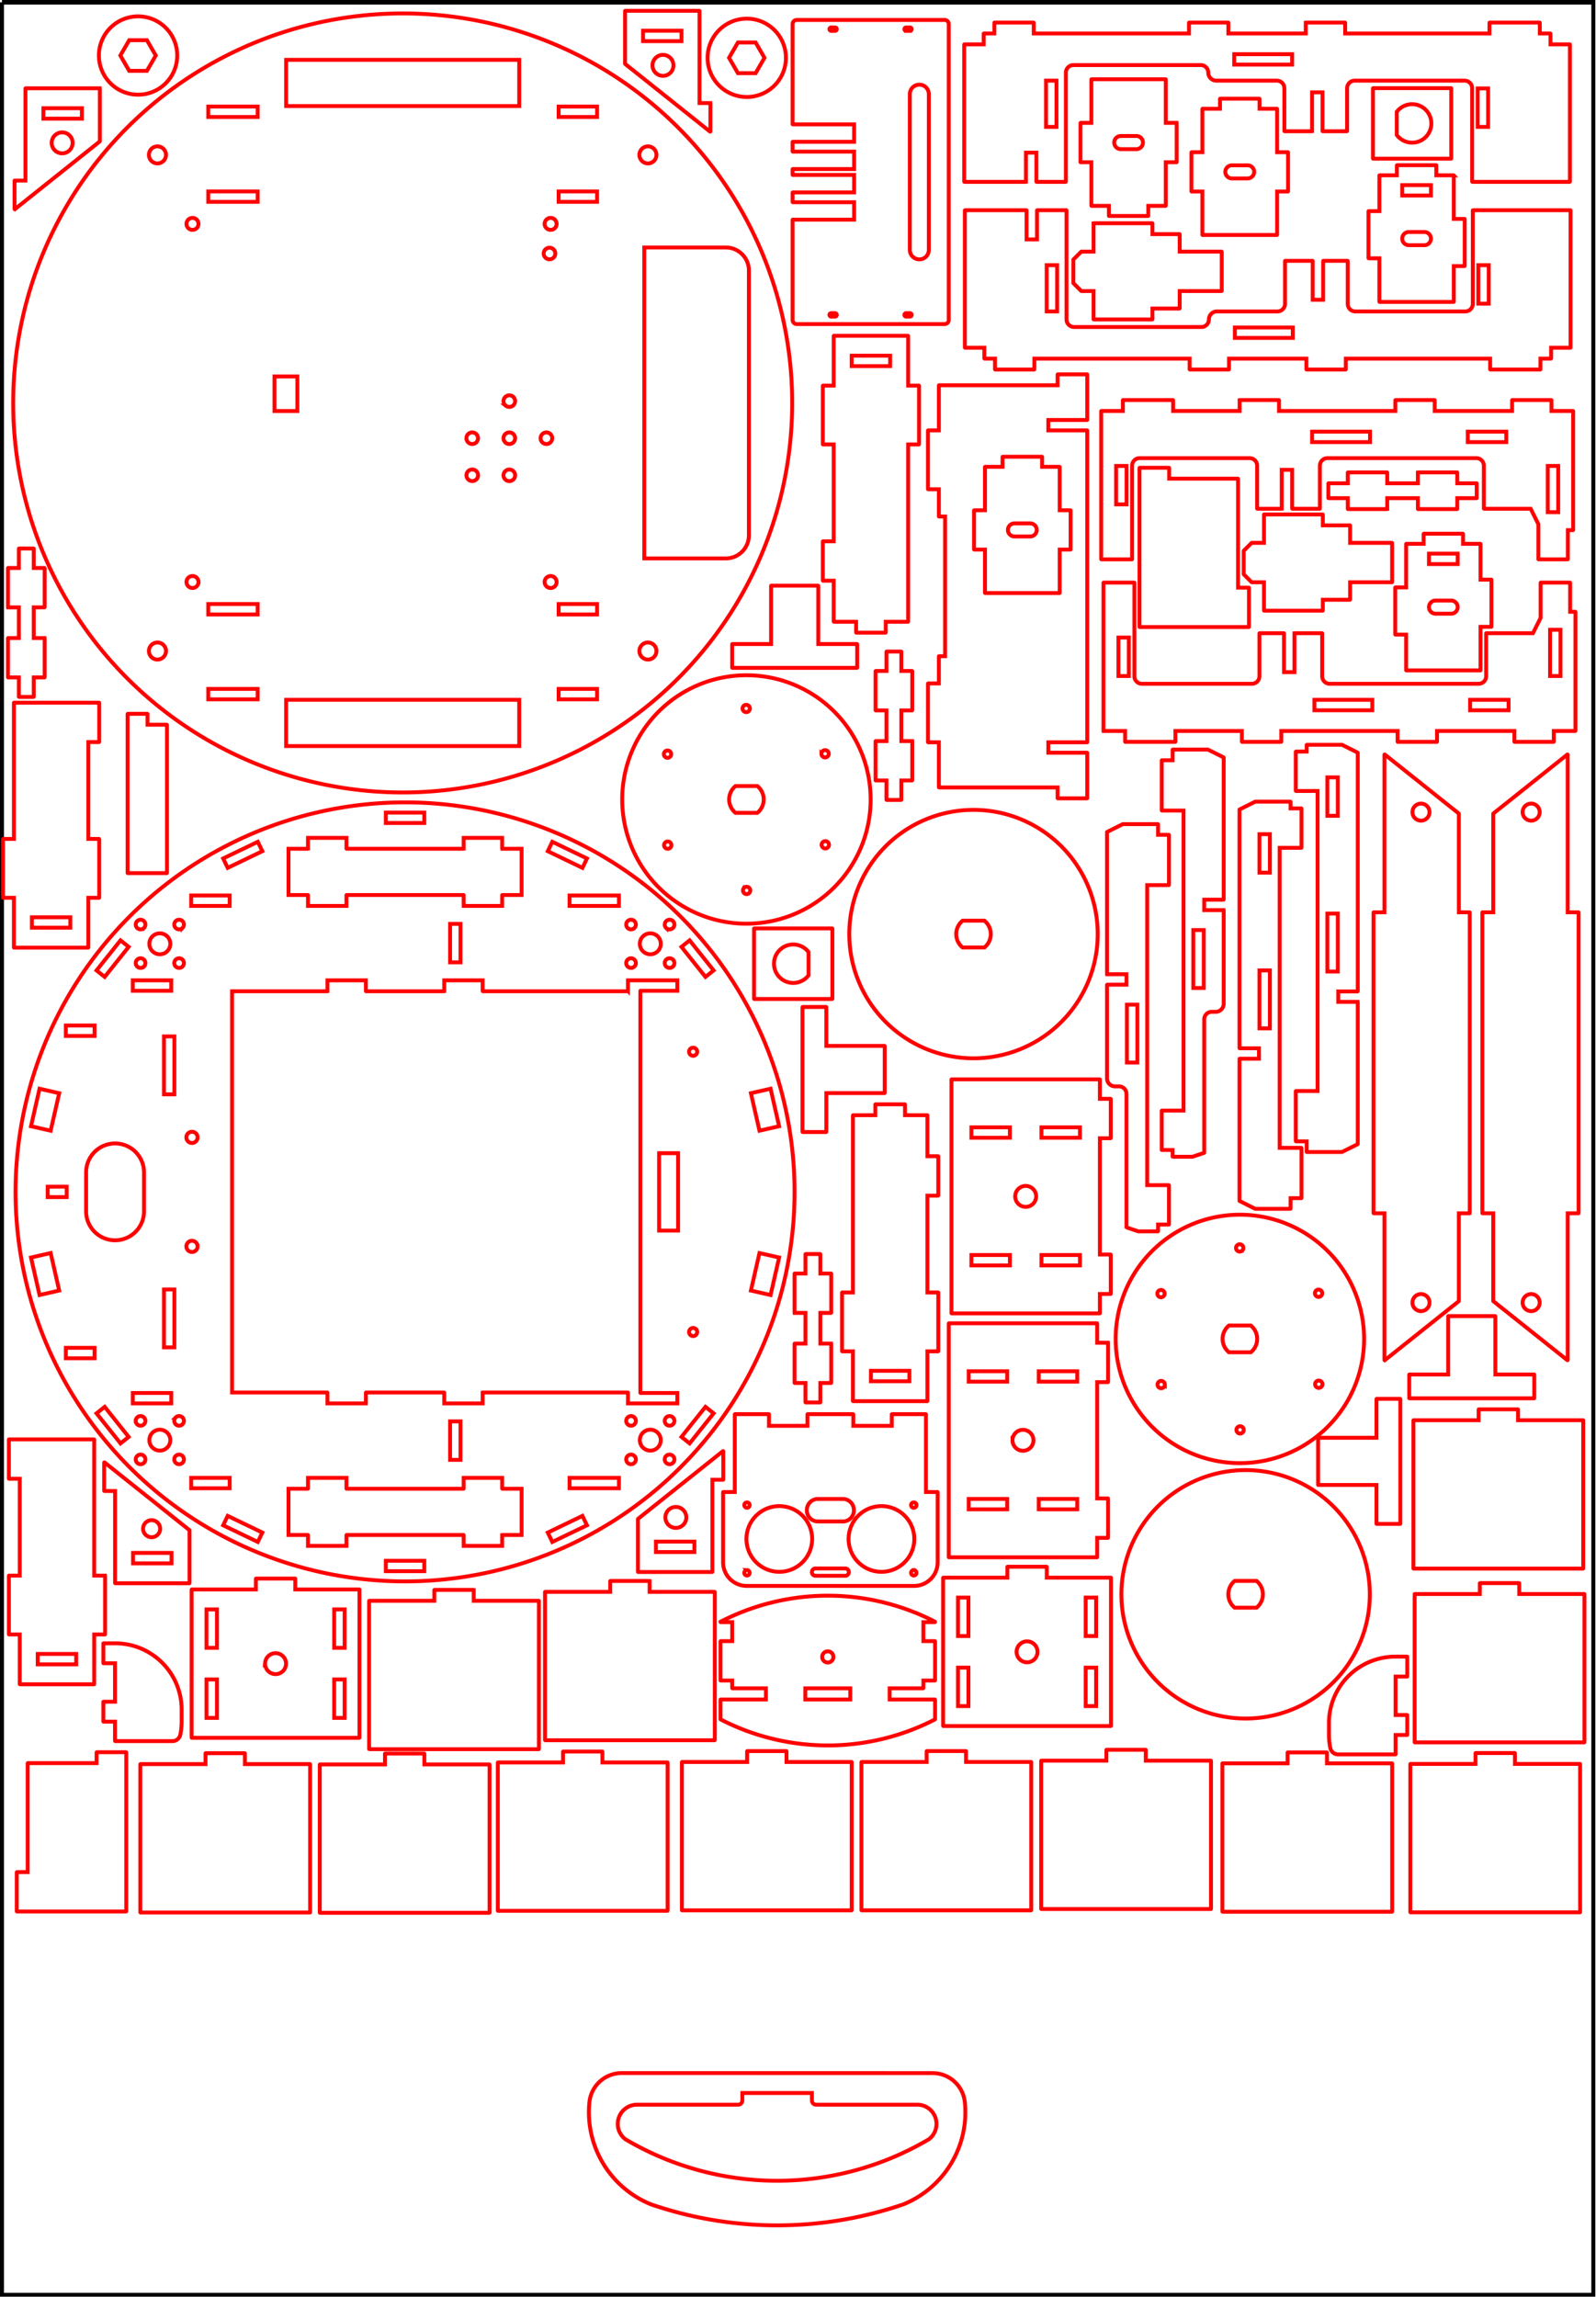 <?xml version="1.0" encoding="UTF-8" standalone="no"?>
<svg
   width="410mm"
   height="590mm"
   viewBox="-10 -410 410 590"
   version="1.1"
   id="svg140"
   sodipodi:docname="nest-manual.svg"
   inkscape:version="1.1 (1:1.1+202105261517+ce6663b3b7)"
   xmlns:inkscape="http://www.inkscape.org/namespaces/inkscape"
   xmlns:sodipodi="http://sodipodi.sourceforge.net/DTD/sodipodi-0.dtd"
   xmlns="http://www.w3.org/2000/svg"
   xmlns:svg="http://www.w3.org/2000/svg"
   xmlns:rdf="http://www.w3.org/1999/02/22-rdf-syntax-ns#"
   xmlns:cc="http://creativecommons.org/ns#"
   xmlns:dc="http://purl.org/dc/elements/1.1/">
  <defs
     id="defs144" />
  <sodipodi:namedview
     inkscape:document-rotation="0"
     pagecolor="#ffffff"
     bordercolor="#666666"
     borderopacity="1"
     objecttolerance="10"
     gridtolerance="10"
     guidetolerance="10"
     inkscape:pageopacity="0"
     inkscape:pageshadow="2"
     inkscape:window-width="1920"
     inkscape:window-height="1030"
     id="namedview142"
     showgrid="false"
     inkscape:zoom="1.5820234"
     inkscape:cx="977.54557"
     inkscape:cy="305.30521"
     inkscape:window-x="0"
     inkscape:window-y="26"
     inkscape:window-maximized="1"
     inkscape:current-layer="svg140"
     inkscape:pagecheckerboard="0"
     inkscape:document-units="mm" />
  <g
     transform="rotate(-90,253.481,60.033)"
     id="Setup1"
     style="stroke:#ff0000;stroke-width:1;stroke-miterlimit:4;stroke-dasharray:none;stroke-opacity:1">
    <path
       id="op_2D_Profile56-229-0"
       fill="none"
       stroke="rgb(255,0,0)"
       stroke-width="0.1"
       d="m 572.773,-61.069 a 1.54,1.54 0 0 0 2.158,0.296 1.54,1.54 0 0 0 0.296,-2.158 1.54,1.54 0 0 0 -2.158,-0.296 1.54,1.54 0 0 0 -0.296,2.158 z m -7.113,10.129 v 0.88 h 2.68 v -9.88 h -2.68 z m -9.385,11.75 a 2.19,2.19 0 0 0 -2.19,2.19 2.19,2.19 0 0 0 2.19,2.19 2.19,2.19 0 0 0 2.19,-2.19 2.19,2.19 0 0 0 -2.19,-2.19 z m -9.735,-20.63 v -0.12 h -2.68 v 9.88 h 2.68 z m -2.8,-70 v -0.12 h -11.88 v 59.88 h 11.88 z m 2.8,-7.56 v -12.56 h -2.68 v 12.68 h 2.68 z m 9.735,-23.43 a 2.19,2.19 0 0 0 2.19,-2.19 2.19,2.19 0 0 0 -2.19,-2.19 2.19,2.19 0 0 0 -2.19,2.19 2.19,2.19 0 0 0 2.19,2.19 z m 11.945,10.87 h -2.56 v 12.68 h 2.68 v -12.68 z m 5.78,-2.52 a 1.54,1.54 0 0 0 1.54,-1.54 1.54,1.54 0 0 0 -1.54,-1.54 1.54,1.54 0 0 0 -1.54,1.54 1.54,1.54 0 0 0 1.54,1.54 z m 43.93,19.64 v 5.76 h 8.88 v -5.88 h -8.88 z M 666,-152.46 a 1.54,1.54 0 0 0 1.54,-1.54 1.54,1.54 0 0 0 -1.54,-1.54 1.54,1.54 0 0 0 -1.54,1.54 1.54,1.54 0 0 0 1.54,1.54 z m 5.66,2.64 v 12.56 h 2.68 v -12.68 h -2.68 z m 12.065,-10.99 a 2.19,2.19 0 0 0 2.19,-2.19 2.19,2.19 0 0 0 -2.19,-2.19 2.19,2.19 0 0 0 -2.19,2.19 2.19,2.19 0 0 0 2.19,2.19 z m 9.735,23.43 v 0.12 h 2.68 v -12.68 h -2.68 z m 2.8,67.2 v 0.12 h 11.88 v -59.88 h -11.88 z m -2.8,10.36 v 9.76 h 2.68 v -9.88 h -2.68 z m -9.735,20.63 a 2.19,2.19 0 0 0 -2.19,2.19 2.19,2.19 0 0 0 2.19,2.19 2.19,2.19 0 0 0 2.19,-2.19 2.19,2.19 0 0 0 -2.19,-2.19 z m -9.385,-11.87 v -8.88 h -2.68 v 9.88 h 2.68 z m -8.754,-9.457 a 1.54,1.54 0 0 0 1.897,-1.069 1.54,1.54 0 0 0 -1.069,-1.897 1.54,1.54 0 0 0 -1.897,1.069 1.54,1.54 0 0 0 1.069,1.897 z m -6.269,-0.606 a 1.49,1.49 0 0 0 0.24,-2.094 1.49,1.49 0 0 0 -2.094,-0.24 1.49,1.49 0 0 0 -0.24,2.094 1.49,1.49 0 0 0 2.094,0.24 z M 635.94,-37.94 H 580.06 V -17 a 5.94,5.94 0 0 0 5.94,5.94 h 68 a 5.94,5.94 0 0 0 5.94,-5.94 v -20.94 z m -23.833,-26.067 a 1.49,1.49 0 0 0 -2.094,-0.24 1.49,1.49 0 0 0 -0.24,2.094 1.49,1.49 0 0 0 2.094,0.24 1.49,1.49 0 0 0 0.24,-2.094 z m -2.334,-7.676 a 1.49,1.49 0 0 0 2.094,0.24 1.49,1.49 0 0 0 0.24,-2.094 1.49,1.49 0 0 0 -2.094,-0.24 1.49,1.49 0 0 0 -0.24,2.094 z m -7.196,-1.854 a 1.49,1.49 0 0 0 -2.094,-0.24 1.49,1.49 0 0 0 -0.24,2.094 1.49,1.49 0 0 0 2.094,0.24 1.49,1.49 0 0 0 0.24,-2.094 z m -0.23,-7.426 a 1.49,1.49 0 0 0 0.24,-2.094 1.49,1.49 0 0 0 -2.094,-0.24 1.49,1.49 0 0 0 -0.24,2.094 1.49,1.49 0 0 0 2.094,0.24 z m 8.255,0.274 a 1.49,1.49 0 0 0 1.789,-1.113 1.49,1.49 0 0 0 -1.113,-1.789 1.49,1.49 0 0 0 -1.789,1.113 1.49,1.49 0 0 0 1.113,1.789 z m 8.715,7.135 a 1.49,1.49 0 0 0 0.209,2.097 1.49,1.49 0 0 0 2.097,-0.209 1.49,1.49 0 0 0 -0.209,-2.097 1.49,1.49 0 0 0 -2.097,0.209 z m -1.9,73.581 a 100.06,100.06 0 0 1 -97.444,-102.61 100.06,100.06 0 0 1 102.61,-97.444 100.06,100.06 0 0 1 97.444,102.61 100.06,100.06 0 0 1 -102.61,97.444 z"
       style="stroke:#ff0000;stroke-width:1;stroke-miterlimit:4;stroke-dasharray:none;stroke-opacity:1" />
  </g>
  <g
     transform="rotate(90,463.939,-469.881)"
     id="Setup2"
     style="stroke:#ff0000;stroke-width:1;stroke-miterlimit:4;stroke-dasharray:none;stroke-opacity:1">
    <path
       id="op_2D_Profile2-231-1"
       fill="none"
       stroke="rgb(255,0,0)"
       stroke-width="0.1"
       d="m 889.683,-158.945 a 1.24,1.24 0 0 0 -1.753,0.037 1.24,1.24 0 0 0 0.037,1.753 1.24,1.24 0 0 0 1.753,-0.037 1.24,1.24 0 0 0 -0.037,-1.753 z m 3.867,-1.374 a 2.69,2.69 0 0 0 2.906,-2.456 2.69,2.69 0 0 0 -2.456,-2.906 2.69,2.69 0 0 0 -2.906,2.456 2.69,2.69 0 0 0 2.456,2.906 z m 3.935,2.269 a 1.24,1.24 0 0 0 1.24,1.24 1.24,1.24 0 0 0 1.24,-1.24 1.24,1.24 0 0 0 -1.24,-1.24 1.24,1.24 0 0 0 -1.24,1.24 z m 8.655,6.79 v -3.68 h -2.68 v 12.68 h 2.68 z m 7.144,5.803 4.235,8.793 2.415,-1.163 -4.287,-8.901 -2.415,1.162 z m -9.824,21.517 v 8.88 h 2.74 a 0.06,0.06 0 0 1 0.06,0.06 v 30 a 0.06,0.06 0 0 1 -0.06,0.06 h -2.74 v 9.88 h 2.74 a 0.06,0.06 0 0 1 0.06,0.06 v 4.94 h 11.88 V -75 a 0.06,0.06 0 0 1 0.06,-0.06 h 2.74 v -9.88 H 918.2 A 0.06,0.06 0 0 1 918.14,-85 v -30 a 0.06,0.06 0 0 1 0.06,-0.06 h 2.74 v -9.88 h -2.74 a 0.06,0.06 0 0 1 -0.06,-0.06 v -4.94 h -11.88 v 4.94 a 0.06,0.06 0 0 1 -0.06,0.06 h -2.74 z m -14.5,9.82 v 2.56 h 9.88 v -2.68 h -9.88 z M 787.6,-160.44 h -9.2 a 0.06,0.06 0 0 1 -0.06,-0.06 v -9.44 h -2.68 v 12.68 h 2.74 a 0.06,0.06 0 0 1 0.06,0.06 v 37.2 a 0.06,0.06 0 0 1 -0.06,0.06 h -2.74 v 9.88 h 2.74 a 0.06,0.06 0 0 1 0.06,0.06 v 20 a 0.06,0.06 0 0 1 -0.06,0.06 h -2.74 v 9.88 h 2.74 a 0.06,0.06 0 0 1 0.06,0.06 v 24.44 H 881.54 V -80 a 0.06,0.06 0 0 1 0.06,-0.06 h 2.74 v -9.88 H 881.6 A 0.06,0.06 0 0 1 881.54,-90 v -20 a 0.06,0.06 0 0 1 0.06,-0.06 h 2.74 v -9.88 h -2.74 a 0.06,0.06 0 0 1 -0.06,-0.06 v -37.2 a 0.06,0.06 0 0 1 0.06,-0.06 h 2.74 v -12.68 h -2.68 v 9.44 a 0.06,0.06 0 0 1 -0.06,0.06 z m -16.375,-6.27 a 1.24,1.24 0 0 0 1.24,-1.24 1.24,1.24 0 0 0 -1.24,-1.24 1.24,1.24 0 0 0 -1.24,1.24 1.24,1.24 0 0 0 1.24,1.24 z m -2.269,3.935 a 2.69,2.69 0 0 0 -2.456,-2.906 2.69,2.69 0 0 0 -2.906,2.456 2.69,2.69 0 0 0 2.456,2.906 2.69,2.69 0 0 0 2.906,-2.456 z m 1.374,3.867 a 1.24,1.24 0 0 0 0.037,1.753 1.24,1.24 0 0 0 1.753,-0.037 1.24,1.24 0 0 0 -0.037,-1.753 1.24,1.24 0 0 0 -1.753,0.037 z m -9.005,2.098 a 1.24,1.24 0 0 0 1.24,-1.24 1.24,1.24 0 0 0 -1.24,-1.24 1.24,1.24 0 0 0 -1.24,1.24 1.24,1.24 0 0 0 1.24,1.24 z m -7.465,5.87 v 8.68 h 2.68 v -12.68 h -2.68 z m -7.474,6.167 0.382,-0.793 -2.415,-1.162 -4.287,8.901 2.415,1.163 z m 10.154,20.713 v -0.88 h -2.74 a 0.06,0.06 0 0 1 -0.06,-0.06 v -4.94 h -11.88 v 4.94 a 0.06,0.06 0 0 1 -0.06,0.06 h -2.74 v 9.88 h 2.74 a 0.06,0.06 0 0 1 0.06,0.06 v 30 a 0.06,0.06 0 0 1 -0.06,0.06 h -2.74 v 9.88 h 2.74 a 0.06,0.06 0 0 1 0.06,0.06 v 4.94 h 11.88 V -75 a 0.06,0.06 0 0 1 0.06,-0.06 h 2.74 v -9.88 H 753.8 A 0.06,0.06 0 0 1 753.74,-85 v -30 a 0.06,0.06 0 0 1 0.06,-0.06 h 2.74 z m 4.62,12.38 v 0.12 h 9.88 v -2.68 h -9.88 z m -4.62,56.86 v -0.12 h -2.68 v 9.88 h 2.68 z m 5.643,11.975 a 1.24,1.24 0 0 0 -1.753,0.037 1.24,1.24 0 0 0 0.037,1.753 1.24,1.24 0 0 0 1.753,-0.037 1.24,1.24 0 0 0 -0.037,-1.753 z m 3.115,3.339 a 2.69,2.69 0 0 0 -1.529,3.483 2.69,2.69 0 0 0 3.483,1.529 2.69,2.69 0 0 0 1.529,-3.483 2.69,2.69 0 0 0 -3.483,-1.529 z m 6.785,6.561 a 1.24,1.24 0 0 0 -1.753,0.037 1.24,1.24 0 0 0 0.037,1.753 1.24,1.24 0 0 0 1.753,-0.037 1.24,1.24 0 0 0 -0.037,-1.753 z m 3.577,-3.995 v 6.88 h 2.68 v -9.88 h -2.68 z m -4.435,-3.77 a 1.24,1.24 0 0 0 1.24,-1.24 1.24,1.24 0 0 0 -1.24,-1.24 1.24,1.24 0 0 0 -1.24,1.24 1.24,1.24 0 0 0 1.24,1.24 z m -4.244,11.81 -1.596,2.002 7.724,6.16 1.671,-2.096 -7.724,-6.16 z m -4.798,-4.045 a 1.24,1.24 0 0 0 -1.753,0.037 1.24,1.24 0 0 0 0.037,1.753 1.24,1.24 0 0 0 1.753,-0.037 1.24,1.24 0 0 0 -0.037,-1.753 z m -15.467,-21.598 -4.235,-8.793 -2.415,1.163 4.287,8.901 2.415,-1.162 z M 735.24,-95.18 v -9.76 h -2.68 v 9.88 h 2.68 z m 26.98,-71.912 a 1.24,1.24 0 0 0 -0.037,-1.753 1.24,1.24 0 0 0 -1.753,0.037 1.24,1.24 0 0 0 0.037,1.753 1.24,1.24 0 0 0 1.753,-0.037 z m 4.93,-3.989 7.63,-6.085 -1.671,-2.096 -7.724,6.16 1.671,2.096 z m 25.997,-3.514 a 1.04,1.04 0 0 0 0.258,1.448 1.04,1.04 0 0 0 1.448,-0.258 1.04,1.04 0 0 0 -0.258,-1.448 1.04,1.04 0 0 0 -1.448,0.258 z m 11.631,-14.281 9.508,-2.17 -1.152,-5.05 -9.633,2.198 1.153,5.05 z m 19.162,18.736 h -3.88 v 4.88 h 19.88 v -4.88 z m 31.434,-18.832 1.125,-4.926 -9.633,-2.198 -1.152,5.05 9.632,2.198 z m 11.221,14.119 a 1.04,1.04 0 0 0 -1.448,0.258 1.04,1.04 0 0 0 0.258,1.448 1.04,1.04 0 0 0 1.448,-0.258 1.04,1.04 0 0 0 -0.258,-1.448 z m 20.97,-0.443 5.379,4.29 1.671,-2.096 -7.724,-6.16 -1.671,2.096 z m 2.118,6.451 a 1.24,1.24 0 0 0 -1.753,0.037 1.24,1.24 0 0 0 0.037,1.753 1.24,1.24 0 0 0 1.753,-0.037 1.24,1.24 0 0 0 -0.037,-1.753 z m 8.184,1.79 a 1.24,1.24 0 0 0 1.753,-0.037 1.24,1.24 0 0 0 -0.037,-1.753 1.24,1.24 0 0 0 -1.753,0.037 1.24,1.24 0 0 0 0.037,1.753 z m 26.893,71.875 v 0.12 h 2.68 v -9.88 h -2.68 z m -7.296,31.959 -4.232,8.787 2.415,1.162 4.287,-8.901 -2.415,-1.163 z M 906.14,-50.06 v -4.88 h -2.68 v 9.88 h 2.68 z m -8.273,9.005 a 1.24,1.24 0 0 0 1.753,-0.037 1.24,1.24 0 0 0 -0.037,-1.753 1.24,1.24 0 0 0 -1.753,0.037 1.24,1.24 0 0 0 0.037,1.753 z M 896.465,-37 a 2.69,2.69 0 0 0 -2.69,-2.69 2.69,2.69 0 0 0 -2.69,2.69 2.69,2.69 0 0 0 2.69,2.69 2.69,2.69 0 0 0 2.69,-2.69 z m 1.02,4.95 a 1.24,1.24 0 0 0 1.24,1.24 1.24,1.24 0 0 0 1.24,-1.24 1.24,1.24 0 0 0 -1.24,-1.24 1.24,1.24 0 0 0 -1.24,1.24 z m -4.635,3.131 -7.63,6.085 1.671,2.096 7.724,-6.16 -1.671,-2.096 z m -4.025,-1.891 a 1.24,1.24 0 0 0 1.24,-1.24 1.24,1.24 0 0 0 -1.24,-1.24 1.24,1.24 0 0 0 -1.24,1.24 1.24,1.24 0 0 0 1.24,1.24 z m -4.485,-5.25 v -3.88 h -2.68 v 9.88 h 2.68 z m 3.627,-4.995 a 1.24,1.24 0 0 0 1.753,-0.037 1.24,1.24 0 0 0 -0.037,-1.753 1.24,1.24 0 0 0 -1.753,0.037 1.24,1.24 0 0 0 0.037,1.753 z m -18.147,0.315 h -14.76 v 2.68 h 14.88 v -2.68 z m -24.897,-3.412 a 1.44,1.44 0 0 0 0.185,-2.028 1.44,1.44 0 0 0 -2.028,-0.185 1.44,1.44 0 0 0 -0.185,2.028 1.44,1.44 0 0 0 2.028,0.185 z m -5.54,12.64 A 7.44,7.44 0 0 0 835,-32.94 h -10 a 7.44,7.44 0 0 0 -7.44,7.44 7.44,7.44 0 0 0 7.44,7.44 h 10 a 7.44,7.44 0 0 0 7.44,-7.44 7.44,7.44 0 0 0 -3.057,-6.012 z m -8.163,18.437 h -2.56 v 4.88 h 2.68 v -4.88 z m 24.002,1.951 -9.508,2.17 1.152,5.05 9.633,-2.198 -1.153,-5.05 z m 14.838,-7.116 v 5.38 h 2.68 v -7.38 h -2.68 z m -54.061,-25.579 a 1.44,1.44 0 0 0 1.44,-1.439 1.44,1.44 0 0 0 -1.44,-1.44 1.44,1.44 0 0 0 -1.44,1.44 1.44,1.44 0 0 0 1.44,1.439 z m -11.059,5.639 v -2.56 h -14.88 v 2.68 h 14.88 z m -15.12,17.94 h -2.56 v 7.38 h 2.68 v -7.38 z m 14.806,9.212 -1.125,4.926 9.633,2.198 1.152,-5.05 -9.632,-2.198 z m -2.068,7.251 a 100.06,100.06 0 0 1 -68.781,-123.665 100.06,100.06 0 0 1 123.665,-68.781 100.06,100.06 0 0 1 68.781,123.665 100.06,100.06 0 0 1 -123.665,68.781 z"
       style="stroke:#ff0000;stroke-width:1;stroke-miterlimit:4;stroke-dasharray:none;stroke-opacity:1" />
  </g>
  <polyline
     points="0,0 500,0 500,-400 0,-400 0,0"
     stroke="rgb(0,0,0)"
     stroke-width="0.1"
     fill="none"
     id="polyline2"
     style="stroke:#000000;stroke-width:1;stroke-miterlimit:4;stroke-dasharray:none;stroke-opacity:1"
     transform="matrix(0,1.178,-1.022,0,-9.489,-409.411)" />
  <g
     transform="rotate(90,766.929,-529.006)"
     id="Setup3"
     style="stroke:#ff0000;stroke-width:1;stroke-miterlimit:4;stroke-dasharray:none;stroke-opacity:1">
    <path
       id="op_2D_Profile3-233-2"
       fill="none"
       stroke="rgb(255,0,0)"
       stroke-width="0.1"
       d="m 965.82,-23.64 h -11.76 v 2.68 h 11.88 v -2.68 z m 4.36,-45.663 h 2.56 v -14.88 h -2.68 v 14.88 z m -6.24,-62.664 v -2.56 h -9.88 v 2.68 h 9.88 z m 0,1.54 H 940 a 0.06,0.06 0 0 1 -0.06,-0.06 v -25 a 0.06,0.06 0 0 1 0.06,-0.06 h 35.2 a 0.06,0.06 0 0 1 0.06,0.06 v 4.94 H 978 a 0.06,0.06 0 0 1 0.06,0.06 v 2.684 h 2.74 a 0.06,0.06 0 0 1 0.06,0.06 v 12.8 a 0.06,0.06 0 0 1 -0.06,0.06 h -2.74 v 37.08 h 2.74 a 0.06,0.06 0 0 1 0.06,0.06 v 10 a 0.06,0.06 0 0 1 -0.06,0.06 h -2.74 v 19.88 h 2.74 a 0.06,0.06 0 0 1 0.06,0.06 v 10 a 0.06,0.06 0 0 1 -0.06,0.06 h -2.74 v 39.88 h 2.74 a 0.06,0.06 0 0 1 0.06,0.06 v 10 a 0.06,0.06 0 0 1 -0.06,0.06 h -2.74 V -5 A 0.06,0.06 0 0 1 978,-4.94 h -2.74 V 0 A 0.06,0.06 0 0 1 975.2,0.06 H 940 A 0.06,0.06 0 0 1 939.94,0 v -15.743 a 0.06,0.06 0 0 1 0.06,-0.06 h 7.44 v -2.68 H 940 a 0.06,0.06 0 0 1 -0.06,-0.06 V -26 a 0.06,0.06 0 0 1 0.06,-0.06 h 28 a 1.94,1.94 0 0 0 1.94,-1.94 v -32.7 a 1.94,1.94 0 0 0 -1.94,-1.94 2.06,2.06 0 0 1 -2.06,-2.06 v -15.543 a 1.94,1.94 0 0 0 -1.94,-1.94 h -11 a 0.06,0.06 0 0 1 -0.06,-0.06 v -7 a 0.06,0.06 0 0 1 0.06,-0.06 h 9.94 v -2.68 H 953 a 0.06,0.06 0 0 1 -0.06,-0.06 v -6.2 a 0.06,0.06 0 0 1 0.06,-0.06 h 11 a 1.94,1.94 0 0 0 1.94,-1.94 v -28.244 a 1.94,1.94 0 0 0 -1.94,-1.94 z"
       style="stroke:#ff0000;stroke-width:1;stroke-miterlimit:4;stroke-dasharray:none;stroke-opacity:1" />
  </g>
  <g
     transform="rotate(-90,582.989,188.33)"
     id="Setup4"
     style="stroke:#ff0000;stroke-width:1;stroke-miterlimit:4;stroke-dasharray:none;stroke-opacity:1">
    <path
       id="op_2D_Profile4-235-3"
       fill="none"
       stroke="rgb(255,0,0)"
       stroke-width="0.1"
       d="m 1007.66,-114.786 v 0.12 h 9.88 v -2.68 h -9.88 z m -6.12,62.543 v -14.76 h -2.68 v 14.88 h 2.68 z m -0.12,25.24 h -2.56 v 9.88 h 2.68 v -9.88 z m 6.24,20.663 v 2.56 h 11.88 v -2.68 h -11.88 z m 0,6.4 H 993.6 A 0.06,0.06 0 0 1 993.54,0 v -5.503 h -2.74 a 0.06,0.06 0 0 1 -0.06,-0.06 v -10 a 0.06,0.06 0 0 1 0.06,-0.06 h 2.74 v -19.88 h -2.74 a 0.06,0.06 0 0 1 -0.06,-0.06 v -10 a 0.06,0.06 0 0 1 0.06,-0.06 h 2.74 v -29.88 h -2.74 a 0.06,0.06 0 0 1 -0.06,-0.06 v -10 a 0.06,0.06 0 0 1 0.06,-0.06 h 2.74 v -17.08 h -2.74 a 0.06,0.06 0 0 1 -0.06,-0.06 v -12.8 a 0.06,0.06 0 0 1 0.06,-0.06 h 2.74 v -5.503 a 0.06,0.06 0 0 1 0.06,-0.06 h 38 a 0.06,0.06 0 0 1 0.06,0.06 v 7.82 a 0.06,0.06 0 0 1 -0.06,0.06 h -24 a 1.94,1.94 0 0 0 -1.94,1.94 v 28.243 a 1.94,1.94 0 0 0 1.94,1.94 h 11 a 0.06,0.06 0 0 1 0.06,0.06 v 6.2 a 0.06,0.06 0 0 1 -0.06,0.06 h -9.94 v 2.68 h 9.94 a 0.06,0.06 0 0 1 0.06,0.06 v 7 a 0.06,0.06 0 0 1 -0.06,0.06 h -11 a 1.94,1.94 0 0 0 -1.94,1.94 v 38.243 a 1.94,1.94 0 0 0 1.94,1.94 h 11 a 0.06,0.06 0 0 1 0.06,0.06 v 11.963 l 3.954,1.977 h 8.986 a 0.06,0.06 0 0 1 0.06,0.06 v 7.457 a 0.06,0.06 0 0 1 -0.06,0.06 h -7.44 V 0 a 0.06,0.06 0 0 1 -0.06,0.06 z"
       style="stroke:#ff0000;stroke-width:1;stroke-miterlimit:4;stroke-dasharray:none;stroke-opacity:1" />
  </g>
  <g
     transform="translate(-840.166,-247.54)"
     id="Setup5"
     style="stroke:#ff0000;stroke-width:1;stroke-miterlimit:4;stroke-dasharray:none;stroke-opacity:1">
    <path
       id="op_2D_Profile6-238-4"
       fill="none"
       stroke="rgb(255,0,0)"
       stroke-width="0.1"
       d="m 1058.84,-68.523 v -2.56 h -9.88 v 2.68 h 9.88 z m 4.62,0 v 5.12 h 2.74 a 0.06,0.06 0 0 1 0.06,0.06 v 15 a 0.06,0.06 0 0 1 -0.06,0.06 h -2.74 V -2.8 a 0.06,0.06 0 0 1 -0.06,0.06 h -5.69 V 0 a 0.06,0.06 0 0 1 -0.06,0.06 h -7.5 A 0.06,0.06 0 0 1 1050.09,0 v -2.74 h -5.69 a 0.06,0.06 0 0 1 -0.06,-0.06 v -10.483 h -2.74 a 0.06,0.06 0 0 1 -0.06,-0.06 v -10 a 0.06,0.06 0 0 1 0.06,-0.06 h 2.74 v -24.88 h -2.74 a 0.06,0.06 0 0 1 -0.06,-0.06 v -15 a 0.06,0.06 0 0 1 0.06,-0.06 h 2.74 v -12.74 a 0.06,0.06 0 0 1 0.06,-0.06 h 19 a 0.06,0.06 0 0 1 0.06,0.06 z"
       style="stroke:#ff0000;stroke-width:1;stroke-miterlimit:4;stroke-dasharray:none;stroke-opacity:1" />
  </g>
  <g
     transform="rotate(-90,525.999,222.206)"
     id="Setup6"
     style="stroke:#ff0000;stroke-width:1;stroke-miterlimit:4;stroke-dasharray:none;stroke-opacity:1">
    <path
       id="op_2D_Profile7-240-5"
       fill="none"
       stroke="rgb(255,0,0)"
       stroke-width="0.1"
       d="m 1100.8,-17.74 h -2.74 v 6.94 a 0.06,0.06 0 0 1 -0.06,0.06 h -4.44 V 0 a 0.06,0.06 0 0 1 -0.06,0.06 h -10 A 0.06,0.06 0 0 1 1083.44,0 V -10.74 H 1079 a 0.06,0.06 0 0 1 -0.06,-0.06 v -6.94 h -2.74 a 0.06,0.06 0 0 1 -0.06,-0.06 v -15 a 0.06,0.06 0 0 1 0.06,-0.06 h 7.24 V -36 a 0.06,0.06 0 0 1 0.018,-0.042 l 2,-2 a 0.06,0.06 0 0 1 0.042,-0.018 h 6 a 0.06,0.06 0 0 1 0.042,0.018 l 2,2 a 0.06,0.06 0 0 1 0.018,0.042 v 3.14 h 7.24 a 0.06,0.06 0 0 1 0.06,0.06 v 15 a 0.06,0.06 0 0 1 -0.06,0.06 z"
       style="stroke:#ff0000;stroke-width:1;stroke-miterlimit:4;stroke-dasharray:none;stroke-opacity:1" />
  </g>
  <g
     transform="translate(-843.176,-354.576)"
     id="Setup7"
     style="stroke:#ff0000;stroke-width:1;stroke-miterlimit:4;stroke-dasharray:none;stroke-opacity:1">
    <path
       id="op_2D_Profile8-242-6"
       fill="none"
       stroke="rgb(255,0,0)"
       stroke-width="0.1"
       d="m 1125.1,-17.11 a 1.69,1.69 0 0 0 1.69,-1.69 1.69,1.69 0 0 0 -1.69,-1.69 h -4 a 1.69,1.69 0 0 0 -1.69,1.69 1.69,1.69 0 0 0 1.69,1.69 z m 7.68,3.37 h -0.12 V -2.6 a 0.06,0.06 0 0 1 -0.06,0.06 h -4.44 V 0 a 0.06,0.06 0 0 1 -0.06,0.06 h -10 A 0.06,0.06 0 0 1 1118.04,0 v -2.54 h -4.44 a 0.06,0.06 0 0 1 -0.06,-0.06 v -11.14 h -2.74 a 0.06,0.06 0 0 1 -0.06,-0.06 v -10 a 0.06,0.06 0 0 1 0.06,-0.06 h 2.74 V -35 a 0.06,0.06 0 0 1 0.06,-0.06 h 19 a 0.06,0.06 0 0 1 0.06,0.06 v 11.14 h 2.74 a 0.06,0.06 0 0 1 0.06,0.06 v 10 a 0.06,0.06 0 0 1 -0.06,0.06 z"
       style="stroke:#ff0000;stroke-width:1;stroke-miterlimit:4;stroke-dasharray:none;stroke-opacity:1" />
  </g>
  <g
     transform="translate(-796.918,-237.837)"
     id="Setup8"
     style="stroke:#ff0000;stroke-width:1;stroke-miterlimit:4;stroke-dasharray:none;stroke-opacity:1">
    <path
       id="op_2D_Profile9-244-7"
       fill="none"
       stroke="rgb(255,0,0)"
       stroke-width="0.1"
       d="m 1156.01,-27.26 h 5.38 v -2.68 h -7.38 v 2.68 z m 0,9.37 h -0.31 a 1.69,1.69 0 0 0 -1.69,1.69 1.69,1.69 0 0 0 1.69,1.69 h 4 a 1.69,1.69 0 0 0 1.69,-1.69 1.69,1.69 0 0 0 -1.69,-1.69 z m -7.99,-3.37 h 0.12 V -32.4 a 0.06,0.06 0 0 1 0.06,-0.06 h 4.44 V -35 a 0.06,0.06 0 0 1 0.06,-0.06 h 10 a 0.06,0.06 0 0 1 0.06,0.06 v 2.54 h 4.44 a 0.06,0.06 0 0 1 0.06,0.06 v 9.14 h 2.74 a 0.06,0.06 0 0 1 0.06,0.06 v 12 a 0.06,0.06 0 0 1 -0.06,0.06 h -2.74 V 0 a 0.06,0.06 0 0 1 -0.06,0.06 h -19 A 0.06,0.06 0 0 1 1148.14,0 v -9.14 h -2.74 a 0.06,0.06 0 0 1 -0.06,-0.06 v -12 a 0.06,0.06 0 0 1 0.06,-0.06 z"
       style="stroke:#ff0000;stroke-width:1;stroke-miterlimit:4;stroke-dasharray:none;stroke-opacity:1" />
  </g>
  <g
     transform="translate(-945.512,-72.662)"
     id="Setup9"
     style="stroke:#ff0000;stroke-width:1;stroke-miterlimit:4;stroke-dasharray:none;stroke-opacity:1">
    <path
       id="op_2D_Profile10-246-8"
       fill="none"
       stroke="rgb(255,0,0)"
       stroke-width="0.1"
       d="m 1194.94,-12.38 v -2.56 h -9.88 v 2.68 h 9.88 z m 8.12,-2.44 v 2.56 h 9.88 v -2.68 h -9.88 z M 1201.69,-30 a 2.69,2.69 0 0 0 -2.69,-2.69 2.69,2.69 0 0 0 -2.69,2.69 2.69,2.69 0 0 0 2.69,2.69 2.69,2.69 0 0 0 2.69,-2.69 z m 1.37,-15.18 v 0.12 h 9.88 v -2.68 h -9.88 z m -8.12,0 v -2.56 h -9.88 v 2.68 h 9.88 z m 0,-14.88 H 1218 a 0.06,0.06 0 0 1 0.06,0.06 v 4.94 h 2.74 a 0.06,0.06 0 0 1 0.06,0.06 v 10 a 0.06,0.06 0 0 1 -0.06,0.06 h -2.74 v 29.88 h 2.74 a 0.06,0.06 0 0 1 0.06,0.06 v 10 a 0.06,0.06 0 0 1 -0.06,0.06 h -2.74 V 0 A 0.06,0.06 0 0 1 1218,0.06 h -38 A 0.06,0.06 0 0 1 1179.94,0 v -60 a 0.06,0.06 0 0 1 0.06,-0.06 z"
       style="stroke:#ff0000;stroke-width:1;stroke-miterlimit:4;stroke-dasharray:none;stroke-opacity:1" />
  </g>
  <g
     transform="rotate(90,637.26,-597.969)"
     id="Setup10"
     style="stroke:#ff0000;stroke-width:1;stroke-miterlimit:4;stroke-dasharray:none;stroke-opacity:1">
    <path
       id="op_2D_Profile11-248-9"
       fill="none"
       stroke="rgb(255,0,0)"
       stroke-width="0.1"
       d="m 1248.54,-36.68 v -2.56 h -9.88 v 2.68 h 9.88 z m 8.24,0.12 h 9.76 v -2.68 h -9.88 v 2.68 z m -4.405,17.741 a 2.69,2.69 0 0 0 2.906,-2.456 2.69,2.69 0 0 0 -2.456,-2.906 2.69,2.69 0 0 0 -2.906,2.456 2.69,2.69 0 0 0 2.456,2.906 z m -3.835,12.499 v -0.12 h -9.88 v 2.68 h 9.88 z m 8.12,0 v 2.56 h 9.88 v -2.68 h -9.88 z m 0,6.38 H 1233.6 A 0.06,0.06 0 0 1 1233.54,0 v -16.44 h -2.74 a 0.06,0.06 0 0 1 -0.06,-0.06 v -10 a 0.06,0.06 0 0 1 0.06,-0.06 h 2.74 V -43 a 0.06,0.06 0 0 1 0.06,-0.06 h 38 a 0.06,0.06 0 0 1 0.06,0.06 V 0 a 0.06,0.06 0 0 1 -0.06,0.06 z"
       style="stroke:#ff0000;stroke-width:1;stroke-miterlimit:4;stroke-dasharray:none;stroke-opacity:1" />
  </g>
  <g
     transform="translate(-1066.612,-204.568)"
     id="Setup11"
     style="stroke:#ff0000;stroke-width:1;stroke-miterlimit:4;stroke-dasharray:none;stroke-opacity:1">
    <path
       id="op_2D_Profile12-250-10"
       fill="none"
       stroke="rgb(255,0,0)"
       stroke-width="0.1"
       d="m 1290.96,-23 a 0.06,0.06 0 0 1 -0.06,0.06 h -2.74 v 7.88 h 2.74 a 0.06,0.06 0 0 1 0.06,0.06 v 10 a 0.06,0.06 0 0 1 -0.06,0.06 h -2.74 V 0 a 0.06,0.06 0 0 1 -0.06,0.06 h -3.7 A 0.06,0.06 0 0 1 1284.34,0 v -4.94 h -2.74 A 0.06,0.06 0 0 1 1281.54,-5 v -10 a 0.06,0.06 0 0 1 0.06,-0.06 h 2.74 v -7.88 h -2.74 a 0.06,0.06 0 0 1 -0.06,-0.06 v -10 a 0.06,0.06 0 0 1 0.06,-0.06 h 2.74 V -38 a 0.06,0.06 0 0 1 0.06,-0.06 h 3.7 a 0.06,0.06 0 0 1 0.06,0.06 v 4.94 h 2.74 a 0.06,0.06 0 0 1 0.06,0.06 z"
       style="stroke:#ff0000;stroke-width:1;stroke-miterlimit:4;stroke-dasharray:none;stroke-opacity:1" />
  </g>
  <g
     transform="rotate(-90,695.458,326.158)"
     id="Setup12"
     style="stroke:#ff0000;stroke-width:1;stroke-miterlimit:4;stroke-dasharray:none;stroke-opacity:1">
    <path
       id="op_2D_Profile13-252-11"
       fill="none"
       stroke="rgb(255,0,0)"
       stroke-width="0.1"
       d="m 1307.46,0 a 0.06,0.06 0 0 1 -0.06,0.06 h -3.7 A 0.06,0.06 0 0 1 1303.64,0 v -4.94 h -2.74 A 0.06,0.06 0 0 1 1300.84,-5 v -10 a 0.06,0.06 0 0 1 0.06,-0.06 h 2.74 v -7.88 h -2.74 a 0.06,0.06 0 0 1 -0.06,-0.06 v -10 a 0.06,0.06 0 0 1 0.06,-0.06 h 2.74 V -38 a 0.06,0.06 0 0 1 0.06,-0.06 h 3.7 a 0.06,0.06 0 0 1 0.06,0.06 v 4.94 h 2.74 a 0.06,0.06 0 0 1 0.06,0.06 v 10 a 0.06,0.06 0 0 1 -0.06,0.06 h -2.74 v 7.88 h 2.74 a 0.06,0.06 0 0 1 0.06,0.06 v 10 a 0.06,0.06 0 0 1 -0.06,0.06 h -2.74 z"
       style="stroke:#ff0000;stroke-width:1;stroke-miterlimit:4;stroke-dasharray:none;stroke-opacity:1" />
  </g>
  <g
     transform="translate(-1304.732,-385.737)"
     id="Setup13"
     style="stroke:#ff0000;stroke-width:1;stroke-miterlimit:4;stroke-dasharray:none;stroke-opacity:1">
    <path
       id="op_2D_Profile14-254-12"
       fill="none"
       stroke="rgb(255,0,0)"
       stroke-width="0.1"
       d="m 1332.4,-13.94 h -4.475 l -2.275,3.94 2.275,3.94 h 4.55 l 2.275,-3.94 -2.275,-3.94 z m 2.704,-4.844 a 10.06,10.06 0 0 1 3.88,13.688 10.06,10.06 0 0 1 -13.688,3.88 10.06,10.06 0 0 1 -5.156,-8.784 10.06,10.06 0 0 1 2.946,-7.114 10.06,10.06 0 0 1 7.114,-2.946 10.06,10.06 0 0 1 4.904,1.276 z"
       style="stroke:#ff0000;stroke-width:1;stroke-miterlimit:4;stroke-dasharray:none;stroke-opacity:1" />
  </g>
  <g
     transform="translate(-1357.865,22.617)"
     id="Setup14"
     style="stroke:#ff0000;stroke-width:1;stroke-miterlimit:4;stroke-dasharray:none;stroke-opacity:1">
    <path
       id="op_2D_Profile15-256-13"
       fill="none"
       stroke="rgb(255,0,0)"
       stroke-width="0.1"
       d="m 1367.44,-5.18 v -2.56 h -9.88 v 2.68 h 9.88 z m 4.62,0 V 0 A 0.06,0.06 0 0 1 1372,0.06 h -19 A 0.06,0.06 0 0 1 1352.94,0 v -12.74 h -2.74 a 0.06,0.06 0 0 1 -0.06,-0.06 v -15 a 0.06,0.06 0 0 1 0.06,-0.06 h 2.74 v -24.88 h -2.74 a 0.06,0.06 0 0 1 -0.06,-0.06 v -10 a 0.06,0.06 0 0 1 0.06,-0.06 h 21.8 a 0.06,0.06 0 0 1 0.06,0.06 v 34.94 h 2.74 a 0.06,0.06 0 0 1 0.06,0.06 v 15 a 0.06,0.06 0 0 1 -0.06,0.06 h -2.74 z"
       style="stroke:#ff0000;stroke-width:1;stroke-miterlimit:4;stroke-dasharray:none;stroke-opacity:1" />
  </g>
  <g
     transform="translate(-1096.303,-112.896)"
     id="Setup15"
     style="stroke:#ff0000;stroke-width:1;stroke-miterlimit:4;stroke-dasharray:none;stroke-opacity:1">
    <path
       id="op_2D_Profile16-258-14"
       fill="none"
       stroke="rgb(255,0,0)"
       stroke-width="0.1"
       d="m 1392.86,-58.063 v 14.76 h 2.68 v -14.88 h -2.68 z m -2.52,0 v -30.82 h -5.54 a 0.06,0.06 0 0 1 -0.06,-0.06 v -12.8 a 0.06,0.06 0 0 1 0.06,-0.06 h 2.74 v -2.684 a 0.06,0.06 0 0 1 0.06,-0.06 h 9 a 0.06,0.06 0 0 1 0.027,0.007 l 4,2 a 0.06,0.06 0 0 1 0.033,0.053 v 36.444 a 0.06,0.06 0 0 1 -0.06,0.06 h -4.94 v 2.68 h 4.94 a 0.06,0.06 0 0 1 0.06,0.06 v 24 a 2.06,2.06 0 0 1 -2.06,2.06 h -1 a 1.94,1.94 0 0 0 -1.94,1.94 V -1 a 0.06,0.06 0 0 1 -0.041,0.057 l -3,1 -0.01,0.002 -0.01,0.001 h -0.01 -5 A 0.06,0.06 0 0 1 1387.54,0 v -1.683 h -2.74 a 0.06,0.06 0 0 1 -0.06,-0.06 v -10 a 0.06,0.06 0 0 1 0.06,-0.06 h 5.54 z"
       style="stroke:#ff0000;stroke-width:1;stroke-miterlimit:4;stroke-dasharray:none;stroke-opacity:1" />
  </g>
  <g
     transform="rotate(180,874.667,-109.306)"
     id="Setup16"
     style="stroke:#ff0000;stroke-width:1;stroke-miterlimit:4;stroke-dasharray:none;stroke-opacity:1">
    <path
       id="op_2D_Profile18-262-15"
       fill="none"
       stroke="rgb(255,0,0)"
       stroke-width="0.1"
       d="m 1415.66,-43.423 v 0.12 h 2.68 v -14.88 h -2.68 z m 0,25.36 v 9.76 h 2.68 v -9.88 h -2.68 z m -5.12,0 v -45.18 a 0.06,0.06 0 0 1 0.06,-0.06 h 4.94 v -2.68 h -4.94 a 0.06,0.06 0 0 1 -0.06,-0.06 v -36.444 a 0.06,0.06 0 0 1 0.033,-0.053 l 4,-2 a 0.06,0.06 0 0 1 0.027,-0.007 h 9 a 0.06,0.06 0 0 1 0.06,0.06 v 2.684 h 2.74 a 0.06,0.06 0 0 1 0.06,0.06 v 12.8 a 0.06,0.06 0 0 1 -0.06,0.06 h -5.54 v 77.08 h 5.54 a 0.06,0.06 0 0 1 0.06,0.06 v 10 a 0.06,0.06 0 0 1 -0.06,0.06 h -2.74 V 0 a 0.06,0.06 0 0 1 -0.06,0.06 h -9 a 0.06,0.06 0 0 1 -0.027,-0.006 l -4,-2 A 0.06,0.06 0 0 1 1410.54,-2 Z"
       style="stroke:#ff0000;stroke-width:1;stroke-miterlimit:4;stroke-dasharray:none;stroke-opacity:1" />
  </g>
  <g
     transform="translate(-1065.533,-60.634)"
     id="Setup17"
     style="stroke:#ff0000;stroke-width:1;stroke-miterlimit:4;stroke-dasharray:none;stroke-opacity:1">
    <path
       id="op_2D_Profile17-261-16"
       fill="none"
       stroke="rgb(255,0,0)"
       stroke-width="0.1"
       d="m 1448.875,-138.553 a 2.19,2.19 0 0 0 2.19,-2.19 2.19,2.19 0 0 0 -2.19,-2.19 2.19,2.19 0 0 0 -2.19,2.19 2.19,2.19 0 0 0 2.19,2.19 z m 0,121.62 a 2.19,2.19 0 0 0 -2.19,2.19 2.19,2.19 0 0 0 2.19,2.19 2.19,2.19 0 0 0 2.19,-2.19 2.19,2.19 0 0 0 -2.19,-2.19 z m -4.667,5.852 -5.045,-4.024 a 0.06,0.06 0 0 1 -0.023,-0.047 v -22.531 h -2.74 a 0.06,0.06 0 0 1 -0.06,-0.06 v -77.2 a 0.06,0.06 0 0 1 0.06,-0.06 h 2.74 v -25.332 a 0.06,0.06 0 0 1 0.023,-0.047 l 19,-15.152 a 0.06,0.06 0 0 1 0.084,0.01 0.06,0.06 0 0 1 0.013,0.037 v 40.484 h 2.74 a 0.06,0.06 0 0 1 0.06,0.06 v 77.2 a 0.06,0.06 0 0 1 -0.06,0.06 h -2.74 V 0 a 0.06,0.06 0 0 1 -0.06,0.06 0.06,0.06 0 0 1 -0.037,-0.013 z"
       style="stroke:#ff0000;stroke-width:1;stroke-miterlimit:4;stroke-dasharray:none;stroke-opacity:1" />
  </g>
  <g
     transform="translate(-1320.364,-376.234)"
     id="Setup18"
     style="stroke:#ff0000;stroke-width:1;stroke-miterlimit:4;stroke-dasharray:none;stroke-opacity:1">
    <path
       id="op_2D_Profile19-264-17"
       fill="none"
       stroke="rgb(255,0,0)"
       stroke-width="0.1"
       d="m 1480.675,-19.666 a 2.69,2.69 0 0 0 -2.69,2.69 2.69,2.69 0 0 0 2.69,2.69 2.69,2.69 0 0 0 2.69,-2.69 2.69,2.69 0 0 0 -2.69,-2.69 z m 0,-3.527 h 4.765 v -2.68 h -9.88 v 2.68 z m 0,-7.8 H 1490 a 0.06,0.06 0 0 1 0.06,0.06 v 23.64 h 2.74 a 0.06,0.06 0 0 1 0.06,0.06 V 0 a 0.06,0.06 0 0 1 -0.06,0.06 0.06,0.06 0 0 1 -0.037,-0.013 l -21.8,-17.385 a 0.06,0.06 0 0 1 -0.023,-0.047 v -13.548 a 0.06,0.06 0 0 1 0.06,-0.06 z"
       style="stroke:#ff0000;stroke-width:1;stroke-miterlimit:4;stroke-dasharray:none;stroke-opacity:1" />
  </g>
  <g
     transform="translate(-1348.856,-6.235)"
     id="Setup19"
     style="stroke:#ff0000;stroke-width:1;stroke-miterlimit:4;stroke-dasharray:none;stroke-opacity:1">
    <path
       id="op_2D_Profile20-266-18"
       fill="none"
       stroke="rgb(255,0,0)"
       stroke-width="0.1"
       d="m 1512.475,-11.267 a 2.69,2.69 0 0 0 2.69,-2.69 2.69,2.69 0 0 0 -2.69,-2.69 2.69,2.69 0 0 0 -2.69,2.69 2.69,2.69 0 0 0 2.69,2.69 z m 0,3.527 h -5.115 v 2.68 h 9.88 v -2.68 z m 0,7.8 H 1502.8 A 0.06,0.06 0 0 1 1502.74,0 v -13.548 a 0.06,0.06 0 0 1 0.023,-0.047 l 21.8,-17.385 a 0.06,0.06 0 0 1 0.084,0.01 0.06,0.06 0 0 1 0.013,0.037 v 7.233 a 0.06,0.06 0 0 1 -0.06,0.06 h -2.74 V 0 a 0.06,0.06 0 0 1 -0.06,0.06 z"
       style="stroke:#ff0000;stroke-width:1;stroke-miterlimit:4;stroke-dasharray:none;stroke-opacity:1" />
  </g>
  <g
     transform="translate(-1182.238,81.192)"
     id="Setup20"
     style="stroke:#ff0000;stroke-width:1;stroke-miterlimit:4;stroke-dasharray:none;stroke-opacity:1">
    <path
       id="op_2D_Profile22-269-19"
       fill="none"
       stroke="rgb(255,0,0)"
       stroke-width="0.1"
       d="m 1561.35,-40.86 a 0.06,0.06 0 0 1 0.06,0.06 v 2.74 h 16.69 a 0.06,0.06 0 0 1 0.06,0.06 V 0 a 0.06,0.06 0 0 1 -0.06,0.06 h -43.5 A 0.06,0.06 0 0 1 1534.54,0 v -38 a 0.06,0.06 0 0 1 0.06,-0.06 h 16.69 v -2.74 a 0.06,0.06 0 0 1 0.06,-0.06 z"
       style="stroke:#ff0000;stroke-width:1;stroke-miterlimit:4;stroke-dasharray:none;stroke-opacity:1" />
  </g>
  <g
     transform="translate(-1284.022,81.042)"
     id="Setup21"
     style="stroke:#ff0000;stroke-width:1;stroke-miterlimit:4;stroke-dasharray:none;stroke-opacity:1">
    <path
       id="op_2D_Profile23-271-20"
       fill="none"
       stroke="rgb(255,0,0)"
       stroke-width="0.1"
       d="m 1614.85,-40.86 a 0.06,0.06 0 0 1 0.06,0.06 v 2.74 h 16.69 a 0.06,0.06 0 0 1 0.06,0.06 V 0 a 0.06,0.06 0 0 1 -0.06,0.06 h -43.5 A 0.06,0.06 0 0 1 1588.04,0 v -38 a 0.06,0.06 0 0 1 0.06,-0.06 h 16.69 v -2.74 a 0.06,0.06 0 0 1 0.06,-0.06 z"
       style="stroke:#ff0000;stroke-width:1;stroke-miterlimit:4;stroke-dasharray:none;stroke-opacity:1" />
  </g>
  <g
     transform="translate(-1615.497,81.237)"
     id="Setup22"
     style="stroke:#ff0000;stroke-width:1;stroke-miterlimit:4;stroke-dasharray:none;stroke-opacity:1">
    <path
       id="op_2D_Profile24-273-21"
       fill="none"
       stroke="rgb(255,0,0)"
       stroke-width="0.1"
       d="m 1668.35,-40.86 a 0.06,0.06 0 0 1 0.06,0.06 v 2.74 h 16.69 a 0.06,0.06 0 0 1 0.06,0.06 V 0 a 0.06,0.06 0 0 1 -0.06,0.06 h -43.5 A 0.06,0.06 0 0 1 1641.54,0 v -38 a 0.06,0.06 0 0 1 0.06,-0.06 h 16.69 v -2.74 a 0.06,0.06 0 0 1 0.06,-0.06 z"
       style="stroke:#ff0000;stroke-width:1;stroke-miterlimit:4;stroke-dasharray:none;stroke-opacity:1" />
  </g>
  <g
     transform="rotate(180,974.979,19.942)"
     id="Setup23"
     style="stroke:#ff0000;stroke-width:1;stroke-miterlimit:4;stroke-dasharray:none;stroke-opacity:1">
    <path
       id="op_2D_Profile25-275-22"
       fill="none"
       stroke="rgb(255,0,0)"
       stroke-width="0.1"
       d="M 1711.85,0.06 A 0.06,0.06 0 0 1 1711.79,0 v -2.74 h -16.69 a 0.06,0.06 0 0 1 -0.06,-0.06 v -38 a 0.06,0.06 0 0 1 0.06,-0.06 h 43.5 a 0.06,0.06 0 0 1 0.06,0.06 v 38 a 0.06,0.06 0 0 1 -0.06,0.06 h -16.69 V 0 a 0.06,0.06 0 0 1 -0.06,0.06 z"
       style="stroke:#ff0000;stroke-width:1;stroke-miterlimit:4;stroke-dasharray:none;stroke-opacity:1" />
  </g>
  <g
     transform="rotate(180,1024.817,19.775)"
     id="Setup24"
     style="stroke:#ff0000;stroke-width:1;stroke-miterlimit:4;stroke-dasharray:none;stroke-opacity:1">
    <path
       id="op_2D_Profile26-277-23"
       fill="none"
       stroke="rgb(255,0,0)"
       stroke-width="0.1"
       d="M 1765.35,0.06 A 0.06,0.06 0 0 1 1765.29,0 v -2.74 h -16.69 a 0.06,0.06 0 0 1 -0.06,-0.06 v -38 a 0.06,0.06 0 0 1 0.06,-0.06 h 43.5 a 0.06,0.06 0 0 1 0.06,0.06 v 38 a 0.06,0.06 0 0 1 -0.06,0.06 h -16.69 V 0 a 0.06,0.06 0 0 1 -0.06,0.06 z"
       style="stroke:#ff0000;stroke-width:1;stroke-miterlimit:4;stroke-dasharray:none;stroke-opacity:1" />
  </g>
  <g
     transform="rotate(180,1099.381,-23.951)"
     id="Setup25"
     style="stroke:#ff0000;stroke-width:1;stroke-miterlimit:4;stroke-dasharray:none;stroke-opacity:1">
    <path
       id="op_2D_Profile27-279-24"
       fill="none"
       stroke="rgb(255,0,0)"
       stroke-width="0.1"
       d="M 1818.85,0.06 A 0.06,0.06 0 0 1 1818.79,0 v -2.74 h -16.69 a 0.06,0.06 0 0 1 -0.06,-0.06 v -38 a 0.06,0.06 0 0 1 0.06,-0.06 h 43.5 a 0.06,0.06 0 0 1 0.06,0.06 v 38 a 0.06,0.06 0 0 1 -0.06,0.06 h -16.69 V 0 a 0.06,0.06 0 0 1 -0.06,0.06 z"
       style="stroke:#ff0000;stroke-width:1;stroke-miterlimit:4;stroke-dasharray:none;stroke-opacity:1" />
  </g>
  <g
     transform="translate(-1671.83,-153.434)"
     id="Setup26"
     style="stroke:#ff0000;stroke-width:1;stroke-miterlimit:4;stroke-dasharray:none;stroke-opacity:1">
    <path
       id="op_2D_Profile28-281-25"
       fill="none"
       stroke="rgb(255,0,0)"
       stroke-width="0.1"
       d="m 1860.66,-9 a 4.94,4.94 0 0 0 4.94,4.94 4.94,4.94 0 0 0 3.94,-1.96 v -5.96 a 4.94,4.94 0 0 0 -6.92,-0.96 4.94,4.94 0 0 0 -1.96,3.94 z m -5.12,0 v -9 a 0.06,0.06 0 0 1 0.06,-0.06 h 20 a 0.06,0.06 0 0 1 0.06,0.06 V 0 a 0.06,0.06 0 0 1 -0.06,0.06 h -20 A 0.06,0.06 0 0 1 1855.54,0 Z"
       style="stroke:#ff0000;stroke-width:1;stroke-miterlimit:4;stroke-dasharray:none;stroke-opacity:1" />
  </g>
  <g
     transform="rotate(90,1263.75,-1025.993)"
     id="Setup27"
     style="stroke:#ff0000;stroke-width:1;stroke-miterlimit:4;stroke-dasharray:none;stroke-opacity:1">
    <path
       id="op_2D_Profile30-284-26"
       fill="none"
       stroke="rgb(255,0,0)"
       stroke-width="0.1"
       d="m 1902.46,-131.967 v 0.12 h 9.88 v -2.68 h -9.88 z m -6.12,62.544 v -14.76 h -2.68 v 14.88 h 2.68 z m 4.12,45.903 v 2.56 h 11.88 v -2.68 h -11.88 z m 0,-2.54 h 25.94 a 0.06,0.06 0 0 1 0.06,0.06 v 7.457 a 0.06,0.06 0 0 1 -0.06,0.06 h -7.44 v 2.68 h 7.44 a 0.06,0.06 0 0 1 0.06,0.06 V 0 a 0.06,0.06 0 0 1 -0.06,0.06 h -35.2 A 0.06,0.06 0 0 1 1891.14,0 v -4.94 h -2.74 A 0.06,0.06 0 0 1 1888.34,-5 v -2.683 h -2.74 a 0.06,0.06 0 0 1 -0.06,-0.06 v -10 a 0.06,0.06 0 0 1 0.06,-0.06 h 2.74 v -39.88 h -2.74 a 0.06,0.06 0 0 1 -0.06,-0.06 v -10 a 0.06,0.06 0 0 1 0.06,-0.06 h 2.74 v -19.88 h -2.74 a 0.06,0.06 0 0 1 -0.06,-0.06 v -10 a 0.06,0.06 0 0 1 0.06,-0.06 h 2.74 v -37.08 h -2.74 a 0.06,0.06 0 0 1 -0.06,-0.06 v -12.8 a 0.06,0.06 0 0 1 0.06,-0.06 h 2.74 v -2.684 a 0.06,0.06 0 0 1 0.06,-0.06 h 2.74 v -4.94 a 0.06,0.06 0 0 1 0.06,-0.06 h 35.2 a 0.06,0.06 0 0 1 0.06,0.06 v 25 a 0.06,0.06 0 0 1 -0.06,0.06 h -24 a 1.94,1.94 0 0 0 -1.94,1.94 v 28.244 a 1.94,1.94 0 0 0 1.94,1.94 h 11 a 0.06,0.06 0 0 1 0.06,0.06 v 6.2 a 0.06,0.06 0 0 1 -0.06,0.06 h -9.94 v 2.68 h 9.94 a 0.06,0.06 0 0 1 0.06,0.06 v 7 a 0.06,0.06 0 0 1 -0.06,0.06 h -11 a 1.94,1.94 0 0 0 -1.94,1.94 V -64.7 a 2.06,2.06 0 0 1 -2.06,2.06 1.94,1.94 0 0 0 -1.94,1.94 V -28 a 1.94,1.94 0 0 0 1.94,1.94 z"
       style="stroke:#ff0000;stroke-width:1;stroke-miterlimit:4;stroke-dasharray:none;stroke-opacity:1" />
  </g>
  <g
     transform="rotate(-90,1032.051,637.98)"
     id="Setup28"
     style="stroke:#ff0000;stroke-width:1;stroke-miterlimit:4;stroke-dasharray:none;stroke-opacity:1">
    <path
       id="op_2D_Profile31-286-27"
       fill="none"
       stroke="rgb(255,0,0)"
       stroke-width="0.1"
       d="m 1960.34,-114.786 v -2.56 h -9.88 v 2.68 h 9.88 z m 6.24,62.663 h 2.56 v -14.88 h -2.68 v 14.88 z m -0.12,25.24 v 9.76 h 2.68 v -9.88 h -2.68 z m -6.12,20.543 v -0.12 h -11.88 v 2.68 h 11.88 z m 0,6.4 H 1943.9 A 0.06,0.06 0 0 1 1943.84,0 v -1.303 h -7.44 a 0.06,0.06 0 0 1 -0.06,-0.06 V -8.82 a 0.06,0.06 0 0 1 0.06,-0.06 h 8.986 l 3.954,-1.977 V -22.82 a 0.06,0.06 0 0 1 0.06,-0.06 h 11 a 1.94,1.94 0 0 0 1.94,-1.94 v -38.243 a 1.94,1.94 0 0 0 -1.94,-1.94 h -11 a 0.06,0.06 0 0 1 -0.06,-0.06 v -7 a 0.06,0.06 0 0 1 0.06,-0.06 h 9.94 v -2.68 h -9.94 a 0.06,0.06 0 0 1 -0.06,-0.06 v -6.2 a 0.06,0.06 0 0 1 0.06,-0.06 h 11 a 1.94,1.94 0 0 0 1.94,-1.94 v -28.243 a 1.94,1.94 0 0 0 -1.94,-1.94 h -24 a 0.06,0.06 0 0 1 -0.06,-0.06 v -7.82 a 0.06,0.06 0 0 1 0.06,-0.06 h 38 a 0.06,0.06 0 0 1 0.06,0.06 v 5.503 h 2.74 a 0.06,0.06 0 0 1 0.06,0.06 v 12.8 a 0.06,0.06 0 0 1 -0.06,0.06 h -2.74 v 17.08 h 2.74 a 0.06,0.06 0 0 1 0.06,0.06 v 10 a 0.06,0.06 0 0 1 -0.06,0.06 h -2.74 v 29.88 h 2.74 a 0.06,0.06 0 0 1 0.06,0.06 v 10 a 0.06,0.06 0 0 1 -0.06,0.06 h -2.74 v 19.88 h 2.74 a 0.06,0.06 0 0 1 0.06,0.06 v 10 a 0.06,0.06 0 0 1 -0.06,0.06 h -2.74 V 0 a 0.06,0.06 0 0 1 -0.06,0.06 z"
       style="stroke:#ff0000;stroke-width:1;stroke-miterlimit:4;stroke-dasharray:none;stroke-opacity:1" />
  </g>
  <g
     transform="translate(-1780.823,-50.116)"
     id="Setup29"
     style="stroke:#ff0000;stroke-width:1;stroke-miterlimit:4;stroke-dasharray:none;stroke-opacity:1">
    <path
       id="op_2D_Profile32-288-28"
       fill="none"
       stroke="rgb(255,0,0)"
       stroke-width="0.1"
       d="m 1994.56,-7.62 v 2.56 h 9.88 v -2.68 h -9.88 z m -4.62,0 v -5.12 h -2.74 a 0.06,0.06 0 0 1 -0.06,-0.06 v -15 a 0.06,0.06 0 0 1 0.06,-0.06 h 2.74 v -45.483 a 0.06,0.06 0 0 1 0.06,-0.06 h 5.69 v -2.74 a 0.06,0.06 0 0 1 0.06,-0.06 h 7.5 a 0.06,0.06 0 0 1 0.06,0.06 v 2.74 h 5.69 a 0.06,0.06 0 0 1 0.06,0.06 v 10.483 h 2.74 a 0.06,0.06 0 0 1 0.06,0.06 v 10 a 0.06,0.06 0 0 1 -0.06,0.06 h -2.74 v 24.88 h 2.74 a 0.06,0.06 0 0 1 0.06,0.06 v 15 a 0.06,0.06 0 0 1 -0.06,0.06 h -2.74 V 0 A 0.06,0.06 0 0 1 2009,0.06 h -19 A 0.06,0.06 0 0 1 1989.94,0 Z"
       style="stroke:#ff0000;stroke-width:1;stroke-miterlimit:4;stroke-dasharray:none;stroke-opacity:1" />
  </g>
  <g
     transform="rotate(-90,1058.089,710.525)"
     id="Setup30"
     style="stroke:#ff0000;stroke-width:1;stroke-miterlimit:4;stroke-dasharray:none;stroke-opacity:1">
    <path
       id="op_2D_Profile33-290-29"
       fill="none"
       stroke="rgb(255,0,0)"
       stroke-width="0.1"
       d="m 2046.46,-17.8 a 0.06,0.06 0 0 1 -0.06,0.06 h -2.74 v 6.94 a 0.06,0.06 0 0 1 -0.06,0.06 h -4.44 V 0 a 0.06,0.06 0 0 1 -0.06,0.06 h -10 A 0.06,0.06 0 0 1 2029.04,0 v -10.74 h -4.44 a 0.06,0.06 0 0 1 -0.06,-0.06 v -6.94 h -2.74 a 0.06,0.06 0 0 1 -0.06,-0.06 v -15 a 0.06,0.06 0 0 1 0.06,-0.06 h 7.24 V -36 a 0.06,0.06 0 0 1 0.018,-0.042 l 2,-2 a 0.06,0.06 0 0 1 0.042,-0.018 h 6 a 0.06,0.06 0 0 1 0.042,0.018 l 2,2 a 0.06,0.06 0 0 1 0.018,0.042 v 3.14 h 7.24 a 0.06,0.06 0 0 1 0.06,0.06 z"
       style="stroke:#ff0000;stroke-width:1;stroke-miterlimit:4;stroke-dasharray:none;stroke-opacity:1" />
  </g>
  <g
     transform="matrix(-1.004,0,0,-0.997,2340.457,-379.757)"
     id="Setup32"
     style="stroke:#ff0000;stroke-width:1;stroke-miterlimit:4;stroke-dasharray:none;stroke-opacity:1">
    <path
       id="op_2D_Profile35-294-30"
       fill="none"
       stroke="rgb(255,0,0)"
       stroke-width="0.1"
       d="m 2021.879,-15.64 a 1.69,1.69 0 0 0 -1.69,1.69 1.69,1.69 0 0 0 1.69,1.69 h 4 a 1.69,1.69 0 0 0 1.69,-1.69 1.69,1.69 0 0 0 -1.69,-1.69 z m -7.56,-3.49 v -11.02 a 0.06,0.06 0 0 1 0.06,-0.06 h 19 a 0.06,0.06 0 0 1 0.06,0.06 v 11.14 h 2.74 a 0.06,0.06 0 0 1 0.06,0.06 v 10 a 0.06,0.06 0 0 1 -0.06,0.06 h -2.74 v 11.14 a 0.06,0.06 0 0 1 -0.06,0.06 h -4.44 v 2.54 a 0.06,0.06 0 0 1 -0.06,0.06 h -10 a 0.06,0.06 0 0 1 -0.06,-0.06 v -2.54 h -4.44 a 0.06,0.06 0 0 1 -0.06,-0.06 v -11.14 h -2.74 a 0.06,0.06 0 0 1 -0.06,-0.06 V -18.95 a 0.06,0.06 0 0 1 0.06,-0.06 h 2.74 z"
       style="stroke:#ff0000;stroke-width:1;stroke-miterlimit:4;stroke-dasharray:none;stroke-opacity:1" />
  </g>
  <g
     transform="matrix(-1.004,0,0,-0.997,2284.602,-287.775)"
     id="Setup32-3"
     style="stroke:#ff0000;stroke-width:1;stroke-miterlimit:4;stroke-dasharray:none;stroke-opacity:1">
    <path
       id="op_2D_Profile35-294-30-6"
       fill="none"
       stroke="rgb(255,0,0)"
       stroke-width="0.1"
       d="m 2021.879,-15.64 a 1.69,1.69 0 0 0 -1.69,1.69 1.69,1.69 0 0 0 1.69,1.69 h 4 a 1.69,1.69 0 0 0 1.69,-1.69 1.69,1.69 0 0 0 -1.69,-1.69 z m -7.56,-3.49 v -11.02 a 0.06,0.06 0 0 1 0.06,-0.06 h 19 a 0.06,0.06 0 0 1 0.06,0.06 v 11.14 h 2.74 a 0.06,0.06 0 0 1 0.06,0.06 v 10 a 0.06,0.06 0 0 1 -0.06,0.06 h -2.74 v 11.14 a 0.06,0.06 0 0 1 -0.06,0.06 h -4.44 v 2.54 a 0.06,0.06 0 0 1 -0.06,0.06 h -10 a 0.06,0.06 0 0 1 -0.06,-0.06 v -2.54 h -4.44 a 0.06,0.06 0 0 1 -0.06,-0.06 v -11.14 h -2.74 a 0.06,0.06 0 0 1 -0.06,-0.06 V -18.95 a 0.06,0.06 0 0 1 0.06,-0.06 h 2.74 z"
       style="stroke:#ff0000;stroke-width:1;stroke-miterlimit:4;stroke-dasharray:none;stroke-opacity:1" />
  </g>
  <g
     transform="translate(-1749.391,-332.507)"
     id="Setup33"
     style="stroke:#ff0000;stroke-width:1;stroke-miterlimit:4;stroke-dasharray:none;stroke-opacity:1">
    <path
       id="op_2D_Profile36-296-31"
       fill="none"
       stroke="rgb(255,0,0)"
       stroke-width="0.1"
       d="m 2101.61,-27.26 h 5.38 v -2.68 h -7.38 v 2.68 z m 0,9.37 h -0.31 a 1.69,1.69 0 0 0 -1.69,1.69 1.69,1.69 0 0 0 1.69,1.69 h 4 a 1.69,1.69 0 0 0 1.69,-1.69 1.69,1.69 0 0 0 -1.69,-1.69 z m -7.87,-5.49 v -9.02 a 0.06,0.06 0 0 1 0.06,-0.06 h 4.44 V -35 a 0.06,0.06 0 0 1 0.06,-0.06 h 10 a 0.06,0.06 0 0 1 0.06,0.06 v 2.54 h 4.44 a 0.06,0.06 0 0 1 0.06,0.06 v 11.14 h 2.74 a 0.06,0.06 0 0 1 0.06,0.06 v 12 a 0.06,0.06 0 0 1 -0.06,0.06 h -2.74 V 0 a 0.06,0.06 0 0 1 -0.06,0.06 h -19 A 0.06,0.06 0 0 1 2093.74,0 V -11.14 H 2091 a 0.06,0.06 0 0 1 -0.06,-0.06 v -12 a 0.06,0.06 0 0 1 0.06,-0.06 h 2.74 z"
       style="stroke:#ff0000;stroke-width:1;stroke-miterlimit:4;stroke-dasharray:none;stroke-opacity:1" />
  </g>
  <g
     transform="rotate(180,1200.097,-35.002)"
     id="Setup34"
     style="stroke:#ff0000;stroke-width:1;stroke-miterlimit:4;stroke-dasharray:none;stroke-opacity:1">
    <path
       id="op_2D_Profile37-299-32"
       fill="none"
       stroke="rgb(255,0,0)"
       stroke-width="0.1"
       d="m 2143.34,-46.06 v -1.68 h -9.88 v 2.68 h 9.88 z m 8.24,1 h 9.76 v -2.68 h -9.88 v 2.68 z m -1.49,15.06 a 2.69,2.69 0 0 0 -2.69,-2.69 2.69,2.69 0 0 0 -2.69,2.69 2.69,2.69 0 0 0 2.69,2.69 2.69,2.69 0 0 0 2.69,-2.69 z m 1.37,15.18 v 2.56 h 9.88 v -2.68 h -9.88 z m -8.12,0 v -0.12 h -9.88 v 2.68 h 9.88 z m 0,14.88 H 2128.4 A 0.06,0.06 0 0 1 2128.34,0 v -4.94 h -2.74 A 0.06,0.06 0 0 1 2125.54,-5 v -10 a 0.06,0.06 0 0 1 0.06,-0.06 h 2.74 v -29.88 h -2.74 a 0.06,0.06 0 0 1 -0.06,-0.06 v -10 a 0.06,0.06 0 0 1 0.06,-0.06 h 2.74 V -60 a 0.06,0.06 0 0 1 0.06,-0.06 h 38 a 0.06,0.06 0 0 1 0.06,0.06 V 0 a 0.06,0.06 0 0 1 -0.06,0.06 z"
       style="stroke:#ff0000;stroke-width:1;stroke-miterlimit:4;stroke-dasharray:none;stroke-opacity:1" />
  </g>
  <g
     transform="rotate(-90,1242.541,967.198)"
     id="Setup36"
     style="stroke:#ff0000;stroke-width:1;stroke-miterlimit:4;stroke-dasharray:none;stroke-opacity:1">
    <path
       id="op_2D_Profile38-301-33"
       fill="none"
       stroke="rgb(255,0,0)"
       stroke-width="0.1"
       d="m 2199.46,-39.12 v 2.56 h 9.88 v -2.68 h -9.88 z m -8.12,2.44 v -2.56 h -9.88 v 2.68 h 9.88 z m 5.037,17.686 a 2.69,2.69 0 0 0 1.529,-3.483 2.69,2.69 0 0 0 -3.483,-1.529 2.69,2.69 0 0 0 -1.529,3.483 2.69,2.69 0 0 0 3.483,1.529 z m 3.083,12.674 v 2.56 h 9.88 v -2.68 h -9.88 z m -8.12,0 v -0.12 h -9.88 v 2.68 h 9.88 z m 0,6.38 H 2176.4 A 0.06,0.06 0 0 1 2176.34,0 v -43 a 0.06,0.06 0 0 1 0.06,-0.06 h 38 a 0.06,0.06 0 0 1 0.06,0.06 v 16.44 h 2.74 a 0.06,0.06 0 0 1 0.06,0.06 v 10 a 0.06,0.06 0 0 1 -0.06,0.06 h -2.74 V 0 a 0.06,0.06 0 0 1 -0.06,0.06 z"
       style="stroke:#ff0000;stroke-width:1;stroke-miterlimit:4;stroke-dasharray:none;stroke-opacity:1" />
  </g>
  <g
     transform="translate(-2033.026,-49.788)"
     id="Setup38"
     style="stroke:#ff0000;stroke-width:1;stroke-miterlimit:4;stroke-dasharray:none;stroke-opacity:1">
    <path
       id="op_2D_Profile40-305-34"
       fill="none"
       stroke="rgb(255,0,0)"
       stroke-width="0.1"
       d="m 2227.14,-33 a 0.06,0.06 0 0 1 0.06,-0.06 h 2.74 V -38 a 0.06,0.06 0 0 1 0.06,-0.06 h 3.7 a 0.06,0.06 0 0 1 0.06,0.06 v 4.94 h 2.74 a 0.06,0.06 0 0 1 0.06,0.06 v 10 a 0.06,0.06 0 0 1 -0.06,0.06 h -2.74 v 7.88 h 2.74 a 0.06,0.06 0 0 1 0.06,0.06 v 10 a 0.06,0.06 0 0 1 -0.06,0.06 h -2.74 V 0 a 0.06,0.06 0 0 1 -0.06,0.06 H 2230 A 0.06,0.06 0 0 1 2229.94,0 v -4.94 h -2.74 A 0.06,0.06 0 0 1 2227.14,-5 v -10 a 0.06,0.06 0 0 1 0.06,-0.06 h 2.74 v -7.88 h -2.74 a 0.06,0.06 0 0 1 -0.06,-0.06 z"
       style="stroke:#ff0000;stroke-width:1;stroke-miterlimit:4;stroke-dasharray:none;stroke-opacity:1" />
  </g>
  <g
     transform="translate(-2254.392,-231.033)"
     id="Setup39"
     style="stroke:#ff0000;stroke-width:1;stroke-miterlimit:4;stroke-dasharray:none;stroke-opacity:1">
    <path
       id="op_2D_Profile41-307-35"
       fill="none"
       stroke="rgb(255,0,0)"
       stroke-width="0.1"
       d="m 2249.24,-38 a 0.06,0.06 0 0 1 0.06,-0.06 h 3.7 a 0.06,0.06 0 0 1 0.06,0.06 v 4.94 h 2.74 a 0.06,0.06 0 0 1 0.06,0.06 v 10 a 0.06,0.06 0 0 1 -0.06,0.06 h -2.74 v 7.88 h 2.74 a 0.06,0.06 0 0 1 0.06,0.06 v 10 a 0.06,0.06 0 0 1 -0.06,0.06 h -2.74 V 0 A 0.06,0.06 0 0 1 2253,0.06 h -3.7 A 0.06,0.06 0 0 1 2249.24,0 v -4.94 h -2.74 A 0.06,0.06 0 0 1 2246.44,-5 v -10 a 0.06,0.06 0 0 1 0.06,-0.06 h 2.74 v -7.88 h -2.74 a 0.06,0.06 0 0 1 -0.06,-0.06 v -10 a 0.06,0.06 0 0 1 0.06,-0.06 h 2.74 z"
       style="stroke:#ff0000;stroke-width:1;stroke-miterlimit:4;stroke-dasharray:none;stroke-opacity:1" />
  </g>
  <g
     transform="translate(-2093.963,-385.147)"
     id="Setup40"
     style="stroke:#ff0000;stroke-width:1;stroke-miterlimit:4;stroke-dasharray:none;stroke-opacity:1">
    <path
       id="op_2D_Profile42-309-36"
       fill="none"
       stroke="rgb(255,0,0)"
       stroke-width="0.1"
       d="m 2278,-13.94 h -4.475 l -2.275,3.94 2.275,3.94 h 4.55 l 2.275,-3.94 -2.275,-3.94 z m 2.704,-4.844 a 10.06,10.06 0 0 1 3.88,13.688 10.06,10.06 0 0 1 -13.688,3.88 10.06,10.06 0 0 1 -5.156,-8.784 10.06,10.06 0 0 1 2.946,-7.114 10.06,10.06 0 0 1 7.114,-2.946 10.06,10.06 0 0 1 4.904,1.276 z"
       style="stroke:#ff0000;stroke-width:1;stroke-miterlimit:4;stroke-dasharray:none;stroke-opacity:1" />
  </g>
  <g
     transform="translate(-2304.971,-166.625)"
     id="Setup41"
     style="stroke:#ff0000;stroke-width:1;stroke-miterlimit:4;stroke-dasharray:none;stroke-opacity:1">
    <path
       id="op_2D_Profile43-311-37"
       fill="none"
       stroke="rgb(255,0,0)"
       stroke-width="0.1"
       d="m 2313.04,-5.18 v -2.56 h -9.88 v 2.68 h 9.88 z m 4.62,0 V 0 a 0.06,0.06 0 0 1 -0.06,0.06 h -19 A 0.06,0.06 0 0 1 2298.54,0 v -12.74 h -2.74 a 0.06,0.06 0 0 1 -0.06,-0.06 v -15 a 0.06,0.06 0 0 1 0.06,-0.06 h 2.74 V -62.8 a 0.06,0.06 0 0 1 0.06,-0.06 h 21.8 a 0.06,0.06 0 0 1 0.06,0.06 v 10 a 0.06,0.06 0 0 1 -0.06,0.06 h -2.74 v 24.88 h 2.74 a 0.06,0.06 0 0 1 0.06,0.06 v 15 a 0.06,0.06 0 0 1 -0.06,0.06 h -2.74 z"
       style="stroke:#ff0000;stroke-width:1;stroke-miterlimit:4;stroke-dasharray:none;stroke-opacity:1" />
  </g>
  <g
     transform="translate(-2055.958,-93.744)"
     id="Setup42"
     style="stroke:#ff0000;stroke-width:1;stroke-miterlimit:4;stroke-dasharray:none;stroke-opacity:1">
    <path
       id="op_2D_Profile44-313-38"
       fill="none"
       stroke="rgb(255,0,0)"
       stroke-width="0.1"
       d="m 2335.46,-58.063 v 14.76 h 2.68 v -14.88 h -2.68 z m -5.12,0 v -5.18 a 0.06,0.06 0 0 1 0.06,-0.06 h 4.94 v -2.68 h -4.94 a 0.06,0.06 0 0 1 -0.06,-0.06 v -36.444 a 0.06,0.06 0 0 1 0.033,-0.053 l 4,-2 a 0.06,0.06 0 0 1 0.027,-0.007 h 9 a 0.06,0.06 0 0 1 0.06,0.06 v 2.684 h 2.74 a 0.06,0.06 0 0 1 0.06,0.06 v 12.8 a 0.06,0.06 0 0 1 -0.06,0.06 h -5.54 v 77.08 h 5.54 a 0.06,0.06 0 0 1 0.06,0.06 v 10 a 0.06,0.06 0 0 1 -0.06,0.06 h -2.74 V 0 a 0.06,0.06 0 0 1 -0.06,0.06 h -5 -0.01 l -0.01,-0.001 -0.01,-0.002 -3,-1 A 0.06,0.06 0 0 1 2335.34,-1 v -34.243 a 1.94,1.94 0 0 0 -1.94,-1.94 h -1 a 2.06,2.06 0 0 1 -2.06,-2.06 z"
       style="stroke:#ff0000;stroke-width:1;stroke-miterlimit:4;stroke-dasharray:none;stroke-opacity:1" />
  </g>
  <g
     transform="rotate(180,1340.24,-102.005)"
     id="Setup43"
     style="stroke:#ff0000;stroke-width:1;stroke-miterlimit:4;stroke-dasharray:none;stroke-opacity:1">
    <path
       id="op_2D_Profile46-316-39"
       fill="none"
       stroke="rgb(255,0,0)"
       stroke-width="0.1"
       d="m 2366.94,-43.423 v -14.76 h -2.68 v 14.88 h 2.68 z m 0,25.36 v -0.12 h -2.68 v 9.88 h 2.68 z m 5.12,0 V -2 a 0.06,0.06 0 0 1 -0.033,0.054 l -4,2 A 0.06,0.06 0 0 1 2368,0.06 h -9 A 0.06,0.06 0 0 1 2358.94,0 v -1.683 h -2.74 a 0.06,0.06 0 0 1 -0.06,-0.06 v -10 a 0.06,0.06 0 0 1 0.06,-0.06 h 5.54 v -77.08 h -5.54 a 0.06,0.06 0 0 1 -0.06,-0.06 v -12.8 a 0.06,0.06 0 0 1 0.06,-0.06 h 2.74 v -2.684 a 0.06,0.06 0 0 1 0.06,-0.06 h 9 a 0.06,0.06 0 0 1 0.027,0.007 l 4,2 a 0.06,0.06 0 0 1 0.033,0.053 v 36.444 a 0.06,0.06 0 0 1 -0.06,0.06 h -4.94 v 2.68 h 4.94 a 0.06,0.06 0 0 1 0.06,0.06 z"
       style="stroke:#ff0000;stroke-width:1;stroke-miterlimit:4;stroke-dasharray:none;stroke-opacity:1" />
  </g>
  <g
     transform="translate(-2039.087,-60.633)"
     id="Setup44"
     style="stroke:#ff0000;stroke-width:1;stroke-miterlimit:4;stroke-dasharray:none;stroke-opacity:1">
    <path
       id="op_2D_Profile47-318-40"
       fill="none"
       stroke="rgb(255,0,0)"
       stroke-width="0.1"
       d="m 2394.125,-138.553 a 2.19,2.19 0 0 0 2.19,-2.19 2.19,2.19 0 0 0 -2.19,-2.19 2.19,2.19 0 0 0 -2.19,2.19 2.19,2.19 0 0 0 2.19,2.19 z m 0,121.62 a 2.19,2.19 0 0 0 -2.19,2.19 2.19,2.19 0 0 0 2.19,2.19 2.19,2.19 0 0 0 2.19,-2.19 2.19,2.19 0 0 0 -2.19,-2.19 z m 4.667,5.852 -13.955,11.128 A 0.06,0.06 0 0 1 2384.753,0.037 0.06,0.06 0 0 1 2384.74,0 V -37.683 H 2382 a 0.06,0.06 0 0 1 -0.06,-0.06 v -77.2 a 0.06,0.06 0 0 1 0.06,-0.06 h 2.74 v -40.484 a 0.06,0.06 0 0 1 0.06,-0.06 0.06,0.06 0 0 1 0.037,0.013 l 19,15.152 a 0.06,0.06 0 0 1 0.023,0.047 v 25.332 h 2.74 a 0.06,0.06 0 0 1 0.06,0.06 v 77.2 a 0.06,0.06 0 0 1 -0.06,0.06 h -2.74 v 22.531 a 0.06,0.06 0 0 1 -0.023,0.047 z"
       style="stroke:#ff0000;stroke-width:1;stroke-miterlimit:4;stroke-dasharray:none;stroke-opacity:1" />
  </g>
  <g
     transform="translate(-2422.806,-356.323)"
     id="Setup45"
     style="stroke:#ff0000;stroke-width:1;stroke-miterlimit:4;stroke-dasharray:none;stroke-opacity:1">
    <path
       id="op_2D_Profile48-320-41"
       fill="none"
       stroke="rgb(255,0,0)"
       stroke-width="0.1"
       d="m 2428.775,-19.666 a 2.69,2.69 0 0 0 -2.69,2.69 2.69,2.69 0 0 0 2.69,2.69 2.69,2.69 0 0 0 2.69,-2.69 2.69,2.69 0 0 0 -2.69,-2.69 z m 0,-3.527 h 5.065 v -2.68 h -9.88 v 2.68 z m 0,-7.8 h 9.625 a 0.06,0.06 0 0 1 0.06,0.06 v 13.548 a 0.06,0.06 0 0 1 -0.023,0.047 l -21.8,17.385 A 0.06,0.06 0 0 1 2416.553,0.037 0.06,0.06 0 0 1 2416.54,0 v -7.233 a 0.06,0.06 0 0 1 0.06,-0.06 h 2.74 v -23.64 a 0.06,0.06 0 0 1 0.06,-0.06 z"
       style="stroke:#ff0000;stroke-width:1;stroke-miterlimit:4;stroke-dasharray:none;stroke-opacity:1" />
  </g>
  <g
     transform="translate(-2431.577,-3.335)"
     id="Setup46"
     style="stroke:#ff0000;stroke-width:1;stroke-miterlimit:4;stroke-dasharray:none;stroke-opacity:1">
    <path
       id="op_2D_Profile49-322-42"
       fill="none"
       stroke="rgb(255,0,0)"
       stroke-width="0.1"
       d="m 2460.525,-11.767 a 2.19,2.19 0 0 0 2.19,-2.19 2.19,2.19 0 0 0 -2.19,-2.19 2.19,2.19 0 0 0 -2.19,2.19 2.19,2.19 0 0 0 2.19,2.19 z m 0,4.027 h -4.765 v 2.68 h 9.88 v -2.68 z m 0,7.8 H 2451.2 A 0.06,0.06 0 0 1 2451.14,0 v -23.64 h -2.74 a 0.06,0.06 0 0 1 -0.06,-0.06 v -7.233 a 0.06,0.06 0 0 1 0.06,-0.06 0.06,0.06 0 0 1 0.037,0.013 l 21.8,17.385 a 0.06,0.06 0 0 1 0.023,0.047 V 0 a 0.06,0.06 0 0 1 -0.06,0.06 z"
       style="stroke:#ff0000;stroke-width:1;stroke-miterlimit:4;stroke-dasharray:none;stroke-opacity:1" />
  </g>
  <g
     transform="translate(-2126.733,37.538)"
     id="Setup47"
     style="stroke:#ff0000;stroke-width:1;stroke-miterlimit:4;stroke-dasharray:none;stroke-opacity:1">
    <path
       id="op_2D_Profile50-324-43"
       fill="none"
       stroke="rgb(255,0,0)"
       stroke-width="0.1"
       d="m 2507.01,-40.8 v 2.74 h 16.69 a 0.06,0.06 0 0 1 0.06,0.06 V 0 a 0.06,0.06 0 0 1 -0.06,0.06 h -43.5 A 0.06,0.06 0 0 1 2480.14,0 v -38 a 0.06,0.06 0 0 1 0.06,-0.06 h 16.69 v -2.74 a 0.06,0.06 0 0 1 0.06,-0.06 h 10 a 0.06,0.06 0 0 1 0.06,0.06 z"
       style="stroke:#ff0000;stroke-width:1;stroke-miterlimit:4;stroke-dasharray:none;stroke-opacity:1" />
  </g>
  <g
     transform="translate(-2448.814,39.285)"
     id="Setup48"
     style="stroke:#ff0000;stroke-width:1;stroke-miterlimit:4;stroke-dasharray:none;stroke-opacity:1">
    <path
       id="op_2D_Profile51-326-44"
       fill="none"
       stroke="rgb(255,0,0)"
       stroke-width="0.1"
       d="m 2560.51,-40.8 v 2.74 h 16.69 a 0.06,0.06 0 0 1 0.06,0.06 V 0 a 0.06,0.06 0 0 1 -0.06,0.06 h -43.5 A 0.06,0.06 0 0 1 2533.64,0 v -38 a 0.06,0.06 0 0 1 0.06,-0.06 h 16.69 v -2.74 a 0.06,0.06 0 0 1 0.06,-0.06 h 10 a 0.06,0.06 0 0 1 0.06,0.06 z"
       style="stroke:#ff0000;stroke-width:1;stroke-miterlimit:4;stroke-dasharray:none;stroke-opacity:1" />
  </g>
  <g
     transform="translate(-2514.994,81.316)"
     id="Setup49"
     style="stroke:#ff0000;stroke-width:1;stroke-miterlimit:4;stroke-dasharray:none;stroke-opacity:1">
    <path
       id="op_2D_Profile52-328-45"
       fill="none"
       stroke="rgb(255,0,0)"
       stroke-width="0.1"
       d="m 2614.01,-40.8 v 2.74 h 16.69 a 0.06,0.06 0 0 1 0.06,0.06 V 0 a 0.06,0.06 0 0 1 -0.06,0.06 h -43.5 A 0.06,0.06 0 0 1 2587.14,0 v -38 a 0.06,0.06 0 0 1 0.06,-0.06 h 16.69 v -2.74 a 0.06,0.06 0 0 1 0.06,-0.06 h 10 a 0.06,0.06 0 0 1 0.06,0.06 z"
       style="stroke:#ff0000;stroke-width:1;stroke-miterlimit:4;stroke-dasharray:none;stroke-opacity:1" />
  </g>
  <g
     transform="rotate(180,1401.071,20.004)"
     id="Setup50"
     style="stroke:#ff0000;stroke-width:1;stroke-miterlimit:4;stroke-dasharray:none;stroke-opacity:1">
    <path
       id="op_2D_Profile53-330-46"
       fill="none"
       stroke="rgb(255,0,0)"
       stroke-width="0.1"
       d="m 2657.39,0 v -2.74 h -16.69 a 0.06,0.06 0 0 1 -0.06,-0.06 v -38 a 0.06,0.06 0 0 1 0.06,-0.06 h 43.5 a 0.06,0.06 0 0 1 0.06,0.06 v 38 a 0.06,0.06 0 0 1 -0.06,0.06 h -16.69 V 0 a 0.06,0.06 0 0 1 -0.06,0.06 h -10 A 0.06,0.06 0 0 1 2657.39,0 Z"
       style="stroke:#ff0000;stroke-width:1;stroke-miterlimit:4;stroke-dasharray:none;stroke-opacity:1" />
  </g>
  <g
     transform="rotate(180,1433.884,-1.905)"
     id="Setup51"
     style="stroke:#ff0000;stroke-width:1;stroke-miterlimit:4;stroke-dasharray:none;stroke-opacity:1">
    <path
       id="op_2D_Profile54-333-47"
       fill="none"
       stroke="rgb(255,0,0)"
       stroke-width="0.1"
       d="m 2710.89,0 v -2.74 h -16.69 a 0.06,0.06 0 0 1 -0.06,-0.06 v -38 a 0.06,0.06 0 0 1 0.06,-0.06 h 43.5 a 0.06,0.06 0 0 1 0.06,0.06 v 38 a 0.06,0.06 0 0 1 -0.06,0.06 h -16.69 V 0 a 0.06,0.06 0 0 1 -0.06,0.06 h -10 A 0.06,0.06 0 0 1 2710.89,0 Z"
       style="stroke:#ff0000;stroke-width:1;stroke-miterlimit:4;stroke-dasharray:none;stroke-opacity:1" />
  </g>
  <g
     transform="rotate(180,1478.218,19.945)"
     id="Setup52"
     style="stroke:#ff0000;stroke-width:1;stroke-miterlimit:4;stroke-dasharray:none;stroke-opacity:1">
    <path
       id="op_2D_Profile55-334-48"
       fill="none"
       stroke="rgb(255,0,0)"
       stroke-width="0.1"
       d="m 2764.39,0 v -2.74 h -16.69 a 0.06,0.06 0 0 1 -0.06,-0.06 v -38 a 0.06,0.06 0 0 1 0.06,-0.06 h 43.5 a 0.06,0.06 0 0 1 0.06,0.06 v 38 a 0.06,0.06 0 0 1 -0.06,0.06 h -16.69 V 0 a 0.06,0.06 0 0 1 -0.06,0.06 h -10 A 0.06,0.06 0 0 1 2764.39,0 Z"
       style="stroke:#ff0000;stroke-width:1;stroke-miterlimit:4;stroke-dasharray:none;stroke-opacity:1" />
  </g>
  <g
     transform="translate(-2458.441,-369.293)"
     id="Setup53"
     style="stroke:#ff0000;stroke-width:1;stroke-miterlimit:4;stroke-dasharray:none;stroke-opacity:1">
    <path
       id="op_2D_Profile57-336-49"
       fill="none"
       stroke="rgb(255,0,0)"
       stroke-width="0.1"
       d="m 2816.14,-9 a 4.94,4.94 0 0 0 -4.94,-4.94 4.94,4.94 0 0 0 -3.94,1.96 v 5.96 a 4.94,4.94 0 0 0 6.92,0.96 4.94,4.94 0 0 0 1.96,-3.94 z m 5.12,0 v 9 a 0.06,0.06 0 0 1 -0.06,0.06 h -20 A 0.06,0.06 0 0 1 2801.14,0 v -18 a 0.06,0.06 0 0 1 0.06,-0.06 h 20 a 0.06,0.06 0 0 1 0.06,0.06 z"
       style="stroke:#ff0000;stroke-width:1;stroke-miterlimit:4;stroke-dasharray:none;stroke-opacity:1" />
  </g>
  <g
     transform="rotate(-90,1447.738,1178.49)"
     id="Setup54"
     style="stroke:#ff0000;stroke-width:1;stroke-miterlimit:4;stroke-dasharray:none;stroke-opacity:1">
    <path
       id="op_2D_Profile58-339-50"
       fill="none"
       stroke="rgb(255,0,0)"
       stroke-width="0.1"
       d="M 2903.54,-36.58 V -38 a 0.06,0.06 0 0 1 0.06,-0.06 h 6.94 v -2.74 a 0.06,0.06 0 0 1 0.06,-0.06 h 15 a 0.06,0.06 0 0 1 0.06,0.06 v 2.74 h 11.54 a 0.06,0.06 0 0 1 0.06,0.06 v 30.44 h 2.74 a 0.06,0.06 0 0 1 0.06,0.06 V 0 A 0.06,0.06 0 0 1 2940,0.06 h -11.6 A 0.06,0.06 0 0 1 2928.34,0 v -9.94 h -2.68 V 0 a 0.06,0.06 0 0 1 -0.06,0.06 h -80 A 0.06,0.06 0 0 1 2845.54,0 v -9.94 h -2.68 V 0 a 0.06,0.06 0 0 1 -0.06,0.06 h -11.6 A 0.06,0.06 0 0 1 2831.14,0 v -7.5 a 0.06,0.06 0 0 1 0.06,-0.06 h 2.74 V -38 a 0.06,0.06 0 0 1 0.06,-0.06 h 11.54 v -2.74 a 0.06,0.06 0 0 1 0.06,-0.06 h 15 a 0.06,0.06 0 0 1 0.06,0.06 v 2.74 h 6.94 a 0.06,0.06 0 0 1 0.06,0.06 v 1.54 h 35.88 z"
       style="stroke:#ff0000;stroke-width:1;stroke-miterlimit:4;stroke-dasharray:none;stroke-opacity:1" />
  </g>
  <g
     transform="rotate(90,1761.284,-1478.493)"
     id="Setup56"
     style="stroke:#ff0000;stroke-width:1;stroke-miterlimit:4;stroke-dasharray:none;stroke-opacity:1">
    <path
       id="op_2D_Profile59-341-51"
       fill="none"
       stroke="rgb(255,0,0)"
       stroke-width="0.1"
       d="m 2990.86,0 a 0.06,0.06 0 0 1 -0.06,0.06 H 2950 A 0.06,0.06 0 0 1 2949.94,0 v -7.5 a 0.06,0.06 0 0 1 0.06,-0.06 h 2.74 V -25.2 a 0.06,0.06 0 0 1 0.06,-0.06 h 27.94 V -28 a 0.06,0.06 0 0 1 0.06,-0.06 h 10 a 0.06,0.06 0 0 1 0.06,0.06 z"
       style="stroke:#ff0000;stroke-width:1;stroke-miterlimit:4;stroke-dasharray:none;stroke-opacity:1" />
  </g>
  <g
     transform="rotate(-90,1552.077,1529.706)"
     id="Setup57"
     style="stroke:#ff0000;stroke-width:1;stroke-miterlimit:4;stroke-dasharray:none;stroke-opacity:1">
    <path
       id="op_2D_Profile60-343-52"
       fill="none"
       stroke="rgb(255,0,0)"
       stroke-width="0.1"
       d="m 3000.74,-28 a 0.06,0.06 0 0 1 0.06,-0.06 h 10 a 0.06,0.06 0 0 1 0.06,0.06 v 2.74 h 27.94 a 0.06,0.06 0 0 1 0.06,0.06 v 17.64 h 2.74 a 0.06,0.06 0 0 1 0.06,0.06 V 0 a 0.06,0.06 0 0 1 -0.06,0.06 h -40.8 A 0.06,0.06 0 0 1 3000.74,0 Z"
       style="stroke:#ff0000;stroke-width:1;stroke-miterlimit:4;stroke-dasharray:none;stroke-opacity:1" />
  </g>
  <g
     transform="rotate(-90,1449.336,1416.497)"
     id="Setup58"
     style="stroke:#ff0000;stroke-width:1;stroke-miterlimit:4;stroke-dasharray:none;stroke-opacity:1">
    <path
       id="op_2D_Profile61-345-53"
       fill="none"
       stroke="rgb(255,0,0)"
       stroke-width="0.1"
       d="m 3089.66,0 a 0.06,0.06 0 0 1 -0.06,0.06 h -38 A 0.06,0.06 0 0 1 3051.54,0 v -10 a 0.06,0.06 0 0 1 0.06,-0.06 h 40.8 a 0.06,0.06 0 0 1 0.06,0.06 v 5 a 0.06,0.06 0 0 1 -0.06,0.06 h -2.74 z"
       style="stroke:#ff0000;stroke-width:1;stroke-miterlimit:4;stroke-dasharray:none;stroke-opacity:1" />
  </g>
  <g
     transform="translate(-2924.254,-238.495)"
     id="Setup59"
     style="stroke:#ff0000;stroke-width:1;stroke-miterlimit:4;stroke-dasharray:none;stroke-opacity:1">
    <path
       id="op_2D_Profile62-347-54"
       fill="none"
       stroke="rgb(255,0,0)"
       stroke-width="0.1"
       d="m 3134.4,-6.06 a 0.06,0.06 0 0 1 0.06,0.06 v 6 a 0.06,0.06 0 0 1 -0.06,0.06 h -32 A 0.06,0.06 0 0 1 3102.34,0 v -6 a 0.06,0.06 0 0 1 0.06,-0.06 h 9.94 V -21 a 0.06,0.06 0 0 1 0.06,-0.06 h 12 a 0.06,0.06 0 0 1 0.06,0.06 v 14.94 z"
       style="stroke:#ff0000;stroke-width:1;stroke-miterlimit:4;stroke-dasharray:none;stroke-opacity:1" />
  </g>
  <g
     transform="rotate(-90,1737.74,1388.072)"
     id="Setup60"
     style="stroke:#ff0000;stroke-width:1;stroke-miterlimit:4;stroke-dasharray:none;stroke-opacity:1">
    <path
       id="op_2D_Profile63-349-55"
       fill="none"
       stroke="rgb(255,0,0)"
       stroke-width="0.1"
       d="m 3176.4,-6.06 a 0.06,0.06 0 0 1 0.06,0.06 v 6 a 0.06,0.06 0 0 1 -0.06,0.06 h -32 A 0.06,0.06 0 0 1 3144.34,0 v -6 a 0.06,0.06 0 0 1 0.06,-0.06 h 9.94 V -21 a 0.06,0.06 0 0 1 0.06,-0.06 h 12 a 0.06,0.06 0 0 1 0.06,0.06 v 14.94 z"
       style="stroke:#ff0000;stroke-width:1;stroke-miterlimit:4;stroke-dasharray:none;stroke-opacity:1" />
  </g>
  <g
     transform="translate(-2834.314,-50.847)"
     id="Setup61"
     style="stroke:#ff0000;stroke-width:1;stroke-miterlimit:4;stroke-dasharray:none;stroke-opacity:1">
    <path
       id="op_2D_Profile64-351-56"
       fill="none"
       stroke="rgb(255,0,0)"
       stroke-width="0.1"
       d="m 3218.4,-6.06 a 0.06,0.06 0 0 1 0.06,0.06 v 6 a 0.06,0.06 0 0 1 -0.06,0.06 h -32 A 0.06,0.06 0 0 1 3186.34,0 v -6 a 0.06,0.06 0 0 1 0.06,-0.06 h 9.94 V -21 a 0.06,0.06 0 0 1 0.06,-0.06 h 12 a 0.06,0.06 0 0 1 0.06,0.06 v 14.94 z"
       style="stroke:#ff0000;stroke-width:1;stroke-miterlimit:4;stroke-dasharray:none;stroke-opacity:1" />
  </g>
  <g
     transform="rotate(90,1787.937,-1591.72)"
     id="Setup62"
     style="stroke:#ff0000;stroke-width:1;stroke-miterlimit:4;stroke-dasharray:none;stroke-opacity:1">
    <path
       id="op_2D_Profile65-353-57"
       fill="none"
       stroke="rgb(255,0,0)"
       stroke-width="0.1"
       d="m 3260.4,-6.06 a 0.06,0.06 0 0 1 0.06,0.06 v 6 a 0.06,0.06 0 0 1 -0.06,0.06 h -32 A 0.06,0.06 0 0 1 3228.34,0 v -6 a 0.06,0.06 0 0 1 0.06,-0.06 h 9.94 V -21 a 0.06,0.06 0 0 1 0.06,-0.06 h 12 a 0.06,0.06 0 0 1 0.06,0.06 v 14.94 z"
       style="stroke:#ff0000;stroke-width:1;stroke-miterlimit:4;stroke-dasharray:none;stroke-opacity:1" />
  </g>
  <g
     transform="rotate(-90,1588.63,1354.959)"
     id="Setup63"
     style="stroke:#ff0000;stroke-width:1;stroke-miterlimit:4;stroke-dasharray:none;stroke-opacity:1">
    <path
       id="op_2D_Profile66-355-58"
       fill="none"
       stroke="rgb(255,0,0)"
       stroke-width="0.1"
       d="m 3272.7,-28.71 a 0.44,0.44 0 0 0 0.44,-0.44 v -1 a 0.44,0.44 0 0 0 -0.44,-0.44 0.44,0.44 0 0 0 -0.44,0.44 v 1 a 0.44,0.44 0 0 0 0.44,0.44 z m 0.44,17.81 a 0.44,0.44 0 0 0 -0.44,-0.44 0.44,0.44 0 0 0 -0.44,0.44 v 1 a 0.44,0.44 0 0 0 0.44,0.44 0.44,0.44 0 0 0 0.44,-0.44 z m 56.26,0.96 h -40 a 2.44,2.44 0 0 0 -2.44,2.44 2.44,2.44 0 0 0 2.44,2.44 h 40 a 2.44,2.44 0 0 0 2.44,-2.44 2.44,2.44 0 0 0 -2.44,-2.44 z m 16.26,-0.96 v 1 a 0.44,0.44 0 0 0 0.44,0.44 0.44,0.44 0 0 0 0.44,-0.44 v -1 a 0.44,0.44 0 0 0 -0.44,-0.44 0.44,0.44 0 0 0 -0.44,0.44 z m 0.429,-17.81 a 0.44,0.44 0 0 0 0.318,-0.125 0.44,0.44 0 0 0 0.133,-0.315 v -1 a 0.44,0.44 0 0 0 -0.44,-0.44 0.44,0.44 0 0 0 -0.44,0.44 v 1 a 0.44,0.44 0 0 0 0.429,0.44 z m 2.371,0 V -1 a 1.06,1.06 0 0 1 -1.06,1.06 h -76 A 1.06,1.06 0 0 1 3270.34,-1 v -38 a 1.06,1.06 0 0 1 1.06,-1.06 h 25.7 a 0.06,0.06 0 0 1 0.06,0.06 v 15.74 h 4.48 V -40 a 0.06,0.06 0 0 1 0.06,-0.06 h 2.4 a 0.06,0.06 0 0 1 0.06,0.06 v 15.74 h 4.48 V -40 a 0.06,0.06 0 0 1 0.06,-0.06 h 1.4 a 0.06,0.06 0 0 1 0.06,0.06 v 15.74 h 4.48 V -40 a 0.06,0.06 0 0 1 0.06,-0.06 h 2.4 a 0.06,0.06 0 0 1 0.06,0.06 v 15.74 h 4.48 V -40 a 0.06,0.06 0 0 1 0.06,-0.06 h 25.7 a 1.06,1.06 0 0 1 1.06,1.06 z"
       style="stroke:#ff0000;stroke-width:1;stroke-miterlimit:4;stroke-dasharray:none;stroke-opacity:1" />
  </g>
  <g
     transform="translate(-3150.167,-138.193)"
     id="Setup64"
     style="stroke:#ff0000;stroke-width:1;stroke-miterlimit:4;stroke-dasharray:none;stroke-opacity:1">
    <path
       id="op_2D_Profile67-358-59"
       fill="none"
       stroke="rgb(255,0,0)"
       stroke-width="0.1"
       d="m 3387.488,-28.41 h 5.569 a 4.44,4.44 0 0 0 0.633,-6.247 4.44,4.44 0 0 0 -0.633,-0.633 h -5.614 a 4.44,4.44 0 0 0 -0.633,6.247 4.44,4.44 0 0 0 0.633,0.633 z m -17.217,21.441 a 31.91,31.91 0 0 1 -4.902,-44.86 31.91,31.91 0 0 1 44.86,-4.902 31.91,31.91 0 0 1 4.902,44.86 31.91,31.91 0 0 1 -44.86,4.902 z"
       style="stroke:#ff0000;stroke-width:1;stroke-miterlimit:4;stroke-dasharray:none;stroke-opacity:1" />
  </g>
  <g
     transform="translate(-3282.2,-172.776)"
     id="Setup66"
     style="stroke:#ff0000;stroke-width:1;stroke-miterlimit:4;stroke-dasharray:none;stroke-opacity:1">
    <path
       id="op_2D_Profile68-360-60"
       fill="none"
       stroke="rgb(255,0,0)"
       stroke-width="0.1"
       d="m 3483.395,-20.666 a 0.94,0.94 0 0 0 0.365,1.278 0.94,0.94 0 0 0 1.278,-0.366 0.94,0.94 0 0 0 -0.365,-1.278 0.94,0.94 0 0 0 -1.278,0.366 z m -15.005,-11.249 a 4.44,4.44 0 0 0 -1.633,-3.375 h -5.614 a 4.44,4.44 0 0 0 -0.633,6.247 4.44,4.44 0 0 0 0.633,0.633 h 5.614 a 4.44,4.44 0 0 0 1.633,-3.505 z m 14.834,-11.666 a 0.94,0.94 0 0 0 0.94,0.939 0.94,0.94 0 0 0 0.94,-0.939 0.94,0.94 0 0 0 -0.94,-0.94 0.94,0.94 0 0 0 -0.94,0.94 z m -19.327,-10.7 a 0.94,0.94 0 0 0 0.94,-0.94 0.94,0.94 0 0 0 -0.94,-0.94 0.94,0.94 0 0 0 -0.94,0.94 0.94,0.94 0 0 0 0.94,0.94 z m -19.392,11.247 a 0.94,0.94 0 0 0 -0.365,-1.278 0.94,0.94 0 0 0 -1.278,0.366 0.94,0.94 0 0 0 0.365,1.278 0.94,0.94 0 0 0 1.278,-0.366 z m 0.171,22.915 a 0.94,0.94 0 0 0 -0.94,-0.939 0.94,0.94 0 0 0 -0.94,0.939 0.94,0.94 0 0 0 0.94,0.94 0.94,0.94 0 0 0 0.94,-0.94 z m 18.522,11.155 a 0.94,0.94 0 0 0 0.32,1.291 0.94,0.94 0 0 0 1.29,-0.321 0.94,0.94 0 0 0 -0.32,-1.29 0.94,0.94 0 0 0 -1.29,0.32 z m -0.296,9.007 a 31.91,31.91 0 0 1 -30.845,-32.941 31.91,31.91 0 0 1 32.941,-30.845 31.91,31.91 0 0 1 30.845,32.941 31.91,31.91 0 0 1 -32.941,30.845 z"
       style="stroke:#ff0000;stroke-width:1;stroke-miterlimit:4;stroke-dasharray:none;stroke-opacity:1" />
  </g>
  <g
     transform="translate(-3227.663,31.409)"
     id="Setup67"
     style="stroke:#ff0000;stroke-width:1;stroke-miterlimit:4;stroke-dasharray:none;stroke-opacity:1">
    <path
       id="op_2D_Profile75-374-61"
       fill="none"
       stroke="rgb(255,0,0)"
       stroke-width="0.1"
       d="m 3534.888,-28.41 h 5.569 a 4.44,4.44 0 0 0 0.633,-6.247 4.44,4.44 0 0 0 -0.633,-0.633 h -5.614 a 4.44,4.44 0 0 0 -0.633,6.247 4.44,4.44 0 0 0 0.633,0.633 z m -17.217,21.441 a 31.91,31.91 0 0 1 -4.902,-44.86 31.91,31.91 0 0 1 44.86,-4.902 31.91,31.91 0 0 1 4.902,44.86 31.91,31.91 0 0 1 -44.86,4.902 z"
       style="stroke:#ff0000;stroke-width:1;stroke-miterlimit:4;stroke-dasharray:none;stroke-opacity:1" />
  </g>
  <g
     transform="translate(-3302.833,-34.197)"
     id="Setup68"
     style="stroke:#ff0000;stroke-width:1;stroke-miterlimit:4;stroke-dasharray:none;stroke-opacity:1">
    <path
       id="op_2D_Profile69-363-62"
       fill="none"
       stroke="rgb(255,0,0)"
       stroke-width="0.1"
       d="m 3591.905,-43.034 a 0.94,0.94 0 0 0 -0.365,-1.278 0.94,0.94 0 0 0 -1.278,0.366 0.94,0.94 0 0 0 0.365,1.278 0.94,0.94 0 0 0 1.278,-0.366 z m 15.005,11.249 a 4.44,4.44 0 0 0 1.633,3.375 h 5.614 a 4.44,4.44 0 0 0 0.633,-6.247 4.44,4.44 0 0 0 -0.633,-0.633 h -5.614 a 4.44,4.44 0 0 0 -1.633,3.505 z m -14.834,11.666 a 0.94,0.94 0 0 0 -0.94,-0.939 0.94,0.94 0 0 0 -0.94,0.939 0.94,0.94 0 0 0 0.94,0.94 0.94,0.94 0 0 0 0.94,-0.94 z m 19.327,10.7 a 0.94,0.94 0 0 0 -0.94,0.94 0.94,0.94 0 0 0 0.94,0.94 0.94,0.94 0 0 0 0.94,-0.94 0.94,0.94 0 0 0 -0.94,-0.94 z m 19.392,-11.247 a 0.94,0.94 0 0 0 0.365,1.278 0.94,0.94 0 0 0 1.278,-0.366 0.94,0.94 0 0 0 -0.365,-1.278 0.94,0.94 0 0 0 -1.278,0.366 z m -0.171,-22.915 a 0.94,0.94 0 0 0 0.94,0.939 0.94,0.94 0 0 0 0.94,-0.94 0.94,0.94 0 0 0 -0.94,-0.939 0.94,0.94 0 0 0 -0.94,0.94 z m -18.522,-11.155 a 0.94,0.94 0 0 0 -0.32,-1.291 0.94,0.94 0 0 0 -1.29,0.321 0.94,0.94 0 0 0 0.32,1.29 0.94,0.94 0 0 0 1.29,-0.32 z m 0.296,-9.007 a 31.91,31.91 0 0 1 30.845,32.941 31.91,31.91 0 0 1 -32.941,30.845 31.91,31.91 0 0 1 -30.845,-32.941 31.91,31.91 0 0 1 32.941,-30.845 z"
       style="stroke:#ff0000;stroke-width:1;stroke-miterlimit:4;stroke-dasharray:none;stroke-opacity:1" />
  </g>
  <g
     transform="translate(-3477.384,-2.658)"
     id="Setup69"
     style="stroke:#ff0000;stroke-width:1;stroke-miterlimit:4;stroke-dasharray:none;stroke-opacity:1">
    <path
       id="op_2D_Profile70-365-63"
       fill="none"
       stroke="rgb(255,0,0)"
       stroke-width="0.1"
       d="m 3676.067,-3.938 a 0.94,0.94 0 0 0 0.365,1.278 0.94,0.94 0 0 0 0.457,0.119 h 7.622 a 0.94,0.94 0 0 0 0.94,-0.94 0.94,0.94 0 0 0 -0.94,-0.94 h -7.622 a 0.94,0.94 0 0 0 -0.822,0.483 z m -0.051,-7.805 a 8.44,8.44 0 0 0 -8.179,-8.693 8.44,8.44 0 0 0 -8.693,8.179 8.44,8.44 0 0 0 8.179,8.693 8.44,8.44 0 0 0 8.693,-8.179 z m 7.884,-4.753 a 2.84,2.84 0 0 0 2.84,-2.84 v -0.1 a 2.84,2.84 0 0 0 -2.84,-2.84 h -6.4 a 2.84,2.84 0 0 0 -2.84,2.84 v 0.1 a 2.84,2.84 0 0 0 2.84,2.84 z m 2.101,1.319 a 8.44,8.44 0 0 0 4.642,10.996 8.44,8.44 0 0 0 10.996,-4.642 8.44,8.44 0 0 0 -4.642,-10.996 8.44,8.44 0 0 0 -10.996,4.642 z m 16.124,11.187 a 0.69,0.69 0 0 0 -0.69,0.69 0.69,0.69 0 0 0 0.69,0.69 0.69,0.69 0 0 0 0.69,-0.69 0.69,0.69 0 0 0 -0.69,-0.69 z m -0.084,-16.025 a 0.69,0.69 0 0 0 0.769,-0.601 0.69,0.69 0 0 0 -0.601,-0.769 0.69,0.69 0 0 0 -0.769,0.601 0.69,0.69 0 0 0 0.601,0.769 z m -42.081,-0.601 a 0.69,0.69 0 0 0 -0.601,-0.769 0.69,0.69 0 0 0 -0.769,0.601 0.69,0.69 0 0 0 0.601,0.769 0.69,0.69 0 0 0 0.769,-0.601 z m -0.658,16.627 a 0.69,0.69 0 0 0 -0.716,0.662 0.69,0.69 0 0 0 0.662,0.716 0.69,0.69 0 0 0 0.716,-0.662 0.69,0.69 0 0 0 -0.662,-0.716 z m 0,4.049 H 3659.2 A 6.06,6.06 0 0 1 3653.14,-6 v -18 a 0.06,0.06 0 0 1 0.06,-0.06 h 2.94 V -44 a 0.06,0.06 0 0 1 0.06,-0.06 h 8.667 a 0.06,0.06 0 0 1 0.06,0.06 v 2.94 h 9.88 V -44 a 0.06,0.06 0 0 1 0.06,-0.06 h 11.666 a 0.06,0.06 0 0 1 0.06,0.06 v 2.94 h 9.88 V -44 a 0.06,0.06 0 0 1 0.06,-0.06 h 8.667 a 0.06,0.06 0 0 1 0.06,0.06 v 19.94 h 2.94 a 0.06,0.06 0 0 1 0.06,0.06 v 18 a 6.06,6.06 0 0 1 -6.06,6.06 z"
       style="stroke:#ff0000;stroke-width:1;stroke-miterlimit:4;stroke-dasharray:none;stroke-opacity:1" />
  </g>
  <g
     transform="translate(-3543.05,38.319)"
     id="Setup70"
     style="stroke:#ff0000;stroke-width:1;stroke-miterlimit:4;stroke-dasharray:none;stroke-opacity:1">
    <path
       id="op_2D_Profile71-367-64"
       fill="none"
       stroke="rgb(255,0,0)"
       stroke-width="0.1"
       d="m 3745.473,-14.613 h -5.546 v 2.88 h 11.546 v -2.88 z m 0.187,-6.621 a 1.44,1.44 0 0 0 1.479,-1.399 1.44,1.44 0 0 0 -1.399,-1.48 1.44,1.44 0 0 0 -1.479,1.399 1.44,1.44 0 0 0 1.399,1.48 z m -0.017,-17.172 a 60.06,60.06 0 0 1 27.585,6.679 0.06,0.06 0 0 1 0.025,0.081 0.06,0.06 0 0 1 -0.053,0.033 h -2.94 v 4.88 h 2.94 a 0.06,0.06 0 0 1 0.06,0.06 v 10 a 0.06,0.06 0 0 1 -0.06,0.06 h -2.94 v 1.94 a 0.06,0.06 0 0 1 -0.06,0.06 h -8.607 v 2.88 h 11.607 a 0.06,0.06 0 0 1 0.06,0.06 v 5 a 0.06,0.06 0 0 1 -0.032,0.053 60.06,60.06 0 0 1 -55.056,0 0.06,0.06 0 0 1 -0.032,-0.053 v -5 a 0.06,0.06 0 0 1 0.06,-0.06 h 11.607 v -2.88 h -8.607 a 0.06,0.06 0 0 1 -0.06,-0.06 v -1.94 h -2.94 a 0.06,0.06 0 0 1 -0.06,-0.06 v -10 a 0.06,0.06 0 0 1 0.06,-0.06 h 2.94 v -4.88 h -2.94 a 0.06,0.06 0 0 1 -0.06,-0.06 0.06,0.06 0 0 1 0.032,-0.054 60.06,60.06 0 0 1 27.471,-6.679 z"
       style="stroke:#ff0000;stroke-width:1;stroke-miterlimit:4;stroke-dasharray:none;stroke-opacity:1" />
  </g>
  <g
     transform="translate(-3451.742,40.629)"
     id="Setup71"
     style="stroke:#ff0000;stroke-width:1;stroke-miterlimit:4;stroke-dasharray:none;stroke-opacity:1">
    <path
       id="op_2D_Profile72-369-65"
       fill="none"
       stroke="rgb(255,0,0)"
       stroke-width="0.1"
       d="M 3784.191,-0.412 A 2.06,2.06 0 0 1 3783.485,-1.588 17.06,17.06 0 0 1 3783.14,-5 v -3 a 17.06,17.06 0 0 1 17.06,-17.06 h 3 a 0.06,0.06 0 0 1 0.06,0.06 v 5 a 0.06,0.06 0 0 1 -0.06,0.06 h -2.94 v 9.88 h 2.94 a 0.06,0.06 0 0 1 0.06,0.06 v 5 a 0.06,0.06 0 0 1 -0.06,0.06 h -2.94 V 0 a 0.06,0.06 0 0 1 -0.06,0.06 h -14.697 a 2.06,2.06 0 0 1 -1.312,-0.472 z"
       style="stroke:#ff0000;stroke-width:1;stroke-miterlimit:4;stroke-dasharray:none;stroke-opacity:1" />
  </g>
  <g
     transform="translate(-3796.593,37.21)"
     id="Setup72"
     style="stroke:#ff0000;stroke-width:1;stroke-miterlimit:4;stroke-dasharray:none;stroke-opacity:1">
    <path
       id="op_2D_Profile73-371-66"
       fill="none"
       stroke="rgb(255,0,0)"
       stroke-width="0.1"
       d="M 3816.2,0.06 A 0.06,0.06 0 0 1 3816.14,0 v -4.94 h -2.94 A 0.06,0.06 0 0 1 3813.14,-5 v -5 a 0.06,0.06 0 0 1 0.06,-0.06 h 2.94 v -9.88 h -2.94 a 0.06,0.06 0 0 1 -0.06,-0.06 v -5 a 0.06,0.06 0 0 1 0.06,-0.06 h 3 A 17.06,17.06 0 0 1 3833.26,-8 v 3 a 17.06,17.06 0 0 1 -0.345,3.412 2.06,2.06 0 0 1 -2.018,1.648 z"
       style="stroke:#ff0000;stroke-width:1;stroke-miterlimit:4;stroke-dasharray:none;stroke-opacity:1" />
  </g>
  <g
     transform="translate(-3701.861,161.609)"
     id="Setup73"
     style="stroke:#ff0000;stroke-width:1;stroke-miterlimit:4;stroke-dasharray:none;stroke-opacity:1">
    <path
       id="op_2D_Profile74-373-67"
       fill="none"
       stroke="rgb(255,0,0)"
       stroke-width="0.1"
       d="m 3900.437,-32 v -1.94 h -17.88 V -32 a 1.06,1.06 0 0 1 -1.06,1.06 h -26 a 4.94,4.94 0 0 0 -4.94,4.94 4.94,4.94 0 0 0 1.974,3.95 76.602,76.602 0 0 0 77.933,0 4.94,4.94 0 0 0 0.983,-6.917 4.94,4.94 0 0 0 -3.95,-1.973 h -26 a 1.06,1.06 0 0 1 -1.06,-1.06 z m 0,-7.058 30.994,0.004 a 8.333,8.333 0 0 1 8.289,7.493 25.521,25.521 0 0 1 -15.777,26.214 v 0.001 a 100.06,100.06 0 0 1 -64.82,0.023 v -10e-4 a 25.521,25.521 0 0 1 -15.847,-26.248 8.333,8.333 0 0 1 8.291,-7.492 z"
       style="stroke:#ff0000;stroke-width:1;stroke-miterlimit:4;stroke-dasharray:none;stroke-opacity:1" />
  </g>
</svg>
